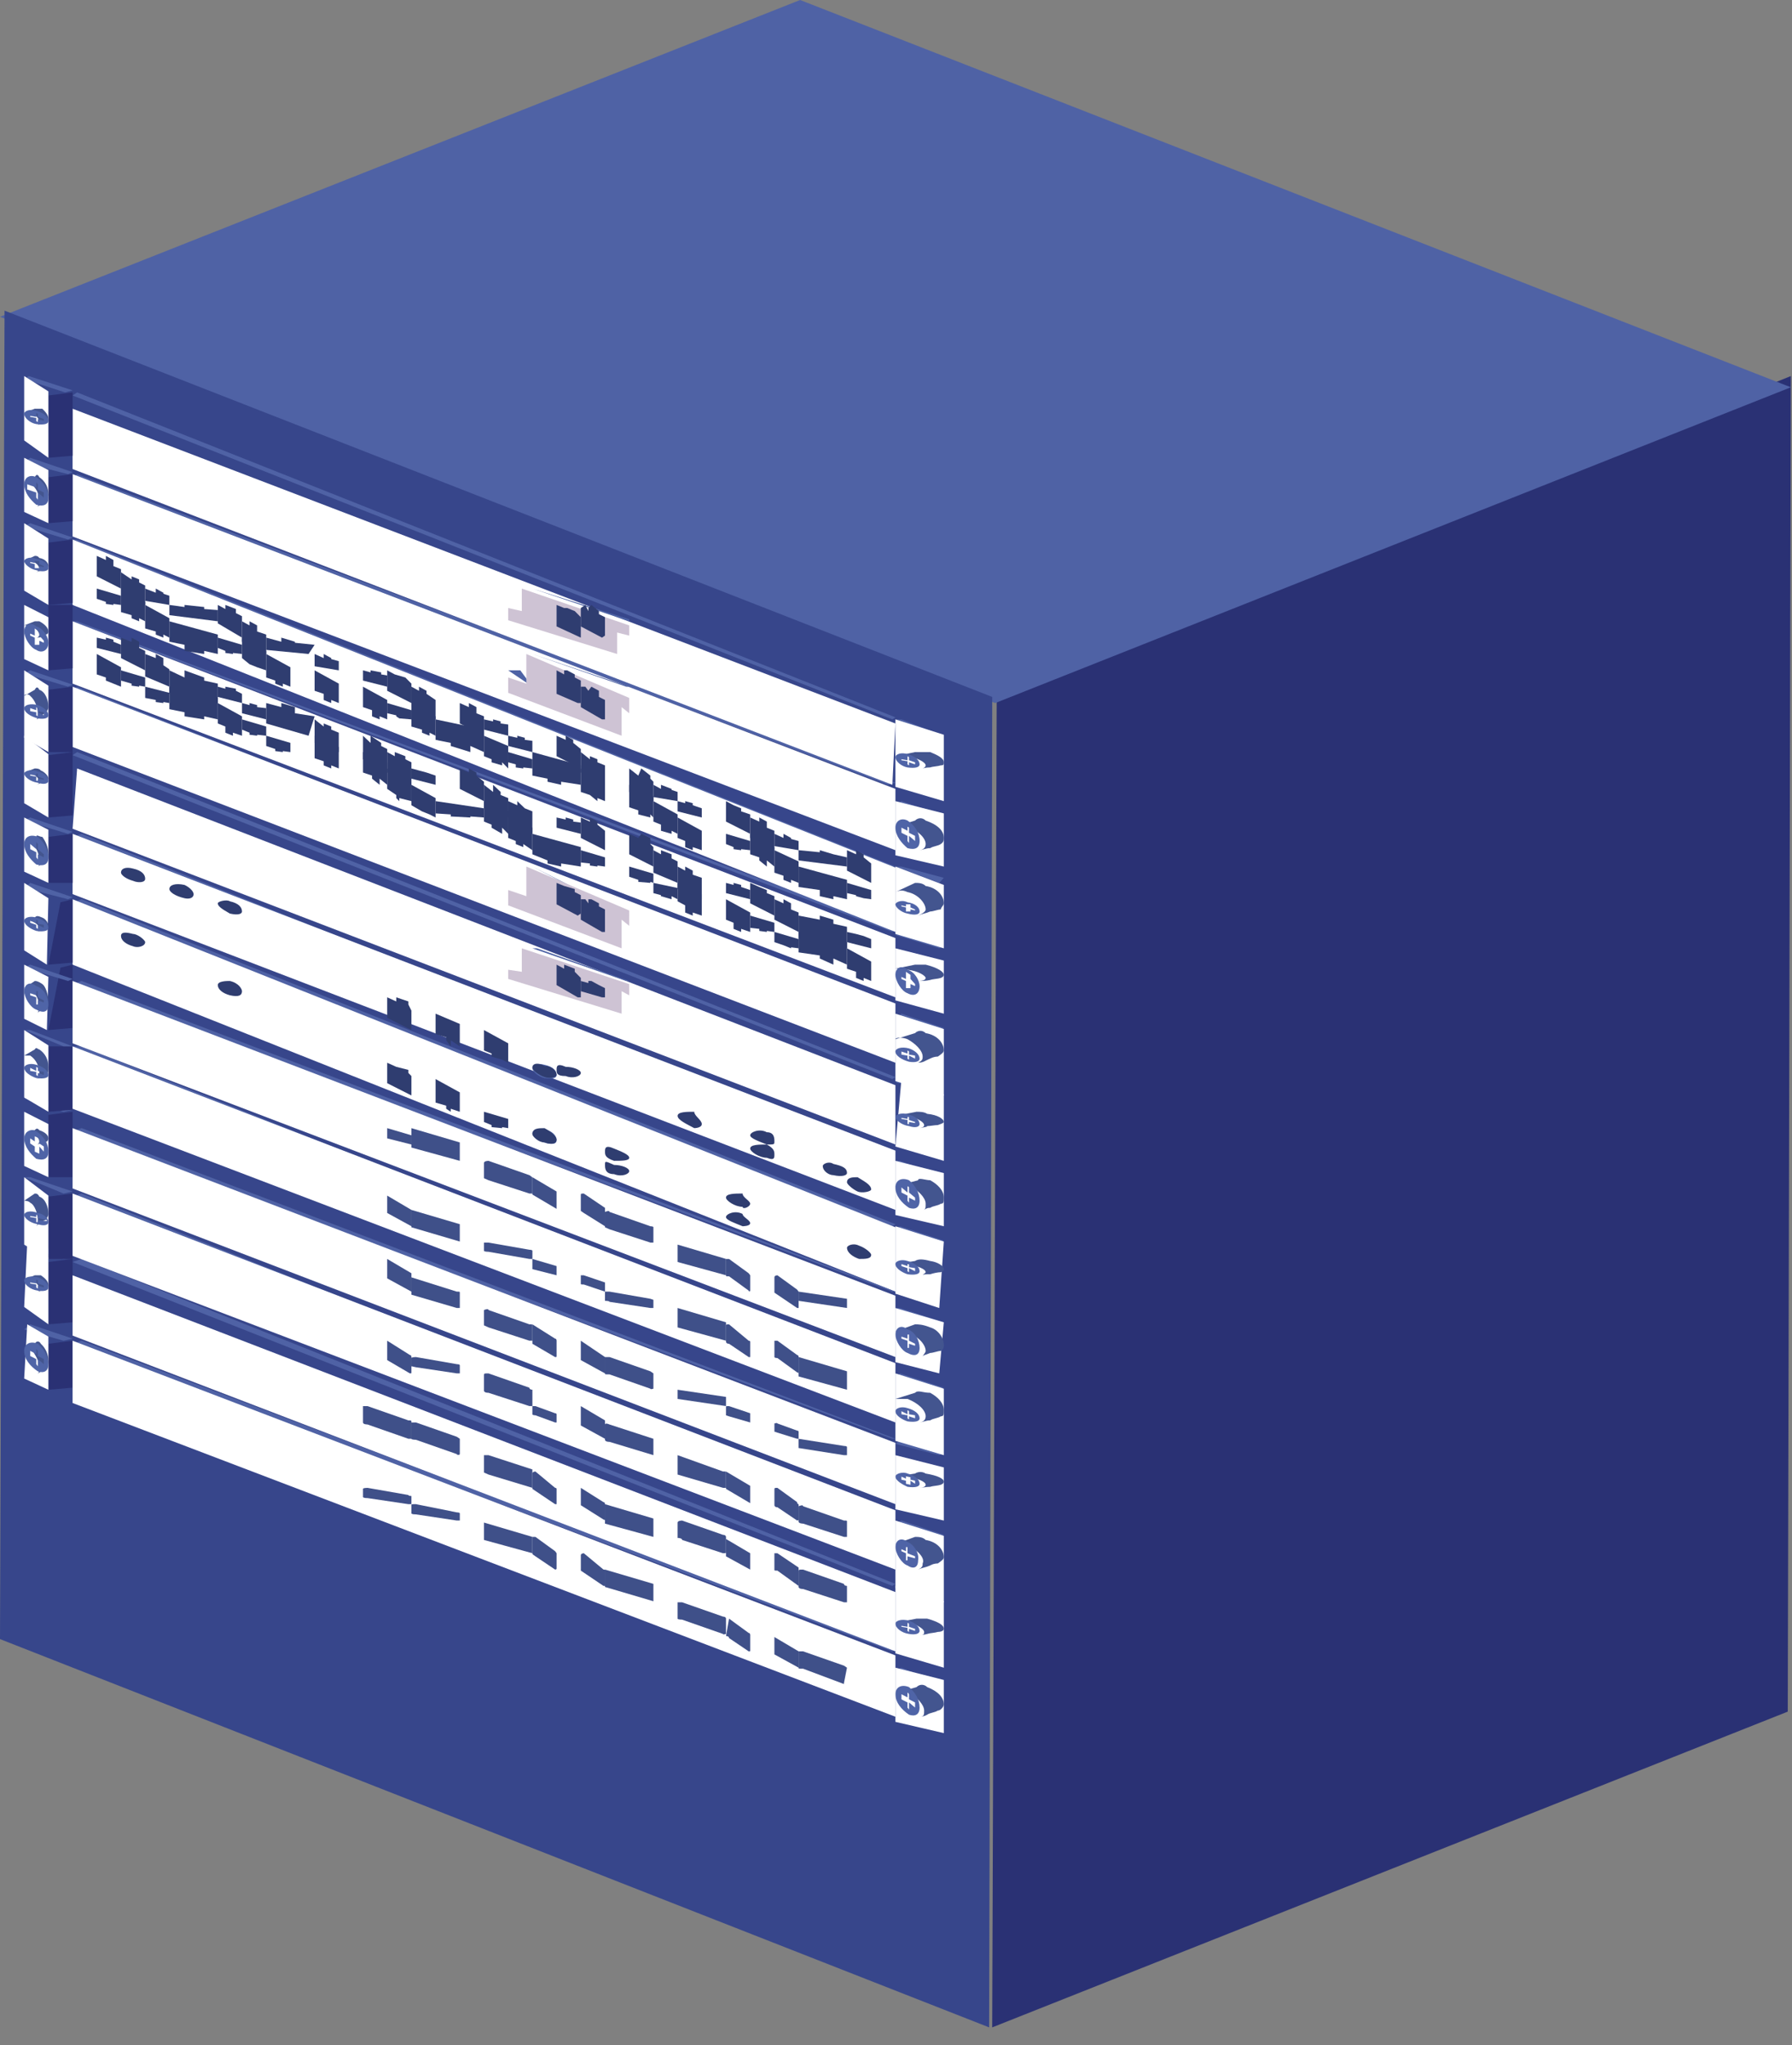 <?xml version="1.0" encoding="iso-8859-1"?>
<!DOCTYPE svg PUBLIC "-//W3C//DTD SVG 1.1//EN" "http://www.w3.org/Graphics/SVG/1.1/DTD/svg11.dtd">
<svg version="1.1" xmlns="http://www.w3.org/2000/svg" xmlns:xlink="http://www.w3.org/1999/xlink" width="71" height="81" viewBox="0 0 71 81">
<rect x="0" y="0" width="71" height="81" fill="#808080" stroke="none"/>
<g>
	<polygon style="fill-rule:evenodd;clip-rule:evenodd;fill:#2A3174;" points="39.491,27.441 70.954,14.895 70.832,67.793 
		39.312,80.299 39.491,27.441 39.491,27.441 39.491,27.441 	"/>
	<polygon style="fill-rule:evenodd;clip-rule:evenodd;fill:#4F62A5;" points="0,12.547 31.701,0 70.954,15.339 39.431,27.846 
		0,12.547 0,12.547 0,12.547 	"/>
	<polygon style="fill-rule:evenodd;clip-rule:evenodd;fill:#37468B;" points="39.312,27.603 39.19,80.299 0,64.92 0.18,12.304 
		39.312,27.603 39.312,27.603 39.312,27.603 	"/>
	<polygon style="fill-rule:evenodd;clip-rule:evenodd;fill:#4F62A5;" points="2.876,29.91 3.056,29.788 35.477,42.659 
		35.356,42.739 2.876,29.91 2.876,29.91 2.876,29.91 	"/>
	<polygon style="fill-rule:evenodd;clip-rule:evenodd;fill:#FFFFFF;" points="35.477,42.982 35.477,45.331 2.876,32.824 
		3.056,30.436 35.477,42.982 35.477,42.982 35.477,42.982 	"/>
	<polygon style="fill-rule:evenodd;clip-rule:evenodd;fill:#4E63A5;" points="21.093,37.56 21.273,37.56 24.929,38.854 
		24.81,38.854 21.093,37.56 21.093,37.56 21.093,37.56 	"/>
	<polygon style="fill-rule:evenodd;clip-rule:evenodd;fill:#CEC3D4;" points="24.929,38.976 24.929,39.421 24.629,39.259 
		24.629,40.149 20.135,38.773 20.135,38.409 20.674,38.49 20.674,37.56 24.929,38.976 24.929,38.976 24.929,38.976 	"/>
	<polygon style="fill-rule:evenodd;clip-rule:evenodd;fill:#2F3D70;" points="22.772,38.49 22.772,38.369 22.352,38.207 
		22.352,38.369 22.352,38.369 22.052,38.207 22.052,38.207 22.052,39.017 22.891,39.502 23.012,39.502 23.012,38.733 22.772,38.49 
		22.772,38.49 	"/>
	<polygon style="fill-rule:evenodd;clip-rule:evenodd;fill:#2F3D70;" points="23.73,39.017 23.73,39.017 23.431,38.854 
		23.311,38.854 23.311,38.936 23.012,38.854 23.012,38.854 23.012,39.259 23.851,39.502 23.97,39.502 23.97,39.138 23.73,39.017 
		23.73,39.017 	"/>
	<polygon style="fill-rule:evenodd;clip-rule:evenodd;fill:#4F62A5;" points="2.876,27.32 3.056,27.198 35.477,39.947 
		35.356,40.149 2.876,27.32 2.876,27.32 2.876,27.32 	"/>
	<polygon style="fill-rule:evenodd;clip-rule:evenodd;fill:#FFFFFF;" points="35.477,39.745 35.477,42.093 2.876,29.586 
		2.876,27.198 35.477,39.745 35.477,39.745 35.477,39.745 	"/>
	<polygon style="fill-rule:evenodd;clip-rule:evenodd;fill:#4E63A5;" points="21.093,34.322 21.093,34.322 24.929,36.265 
		24.81,36.265 21.093,34.322 21.093,34.322 21.093,34.322 	"/>
	<polygon style="fill-rule:evenodd;clip-rule:evenodd;fill:#CEC3D4;" points="24.929,36.062 24.929,36.669 24.629,36.426 
		24.629,37.56 20.135,35.859 20.135,35.252 20.854,35.495 20.854,34.322 24.929,36.062 24.929,36.062 24.929,36.062 	"/>
	<polygon style="fill-rule:evenodd;clip-rule:evenodd;fill:#2F3D70;" points="22.772,35.333 22.772,35.212 22.352,35.091 
		22.352,35.091 22.352,35.091 22.052,34.969 22.052,35.091 22.052,35.819 22.891,36.265 23.012,36.183 23.012,35.455 22.772,35.333 
		22.772,35.333 	"/>
	<polygon style="fill-rule:evenodd;clip-rule:evenodd;fill:#2F3D70;" points="23.73,35.9 23.73,35.778 23.431,35.617 23.311,35.617 
		23.311,35.778 23.191,35.617 23.012,35.617 23.012,36.426 23.851,36.912 23.97,36.912 23.97,36.021 23.73,35.9 23.73,35.9 	"/>
	<polygon style="fill-rule:evenodd;clip-rule:evenodd;fill:#4F62A5;" points="2.876,18.901 3.056,18.78 35.477,31.002 
		35.177,31.084 2.876,18.901 2.876,18.901 2.876,18.901 	"/>
	<polygon style="fill-rule:evenodd;clip-rule:evenodd;fill:#FFFFFF;" points="35.477,31.246 35.477,33.674 2.876,21.249 
		2.876,18.78 35.477,31.246 35.477,31.246 35.477,31.246 	"/>
	<polygon style="fill-rule:evenodd;clip-rule:evenodd;fill:#4E63A5;" points="20.135,26.551 20.615,26.551 21.093,27.198 
		21.093,27.198 20.135,26.551 20.135,26.551 20.135,26.551 	"/>
	<polygon style="fill-rule:evenodd;clip-rule:evenodd;fill:#4E63A5;" points="21.093,25.903 21.093,25.903 24.929,27.198 
		24.81,27.198 21.093,25.903 21.093,25.903 21.093,25.903 	"/>
	<polygon style="fill-rule:evenodd;clip-rule:evenodd;fill:#CEC3D4;" points="24.929,27.643 24.929,28.25 24.629,28.007 
		24.629,29.141 20.135,27.441 20.135,26.834 20.854,27.077 20.854,25.903 24.929,27.643 24.929,27.643 24.929,27.643 	"/>
	<polygon style="fill-rule:evenodd;clip-rule:evenodd;fill:#2F3D70;" points="22.772,26.834 22.772,26.712 22.472,26.551 
		22.352,26.551 22.352,26.712 22.052,26.551 22.052,26.551 22.052,27.481 22.891,27.846 23.012,27.846 23.012,26.956 22.772,26.834 
		22.772,26.834 	"/>
	<polygon style="fill-rule:evenodd;clip-rule:evenodd;fill:#2F3D70;" points="23.73,27.603 23.73,27.36 23.431,27.198 23.311,27.36 
		23.311,27.36 23.191,27.198 23.012,27.198 23.012,28.007 23.851,28.493 23.97,28.493 23.97,27.724 23.73,27.603 23.73,27.603 	"/>
	<polygon style="fill-rule:evenodd;clip-rule:evenodd;fill:#4F62A5;" points="2.876,15.664 3.056,15.542 35.477,28.412 
		35.356,28.493 2.876,15.664 2.876,15.664 2.876,15.664 	"/>
	<polygon style="fill-rule:evenodd;clip-rule:evenodd;fill:#FFFFFF;" points="35.477,28.655 35.356,31.084 2.876,18.577 
		2.876,16.189 35.477,28.655 35.477,28.655 35.477,28.655 	"/>
	<polygon style="fill-rule:evenodd;clip-rule:evenodd;fill:#4E63A5;" points="21.093,23.313 21.093,23.313 24.929,24.527 
		24.929,24.608 21.093,23.313 21.093,23.313 21.093,23.313 	"/>
	<polygon style="fill-rule:evenodd;clip-rule:evenodd;fill:#CEC3D4;" points="24.929,24.77 24.929,25.175 24.45,25.053 
		24.45,25.903 20.135,24.567 20.135,24.082 20.674,24.203 20.674,23.313 24.929,24.77 24.929,24.77 24.929,24.77 	"/>
	<polygon style="fill-rule:evenodd;clip-rule:evenodd;fill:#2F3D70;" points="22.772,24.203 22.772,24.203 22.472,24.082 
		22.352,24.082 22.352,24.082 22.052,23.96 22.052,24.082 22.052,24.811 23.012,25.255 23.012,25.175 23.012,24.446 22.772,24.203 
		22.772,24.203 	"/>
	<polygon style="fill-rule:evenodd;clip-rule:evenodd;fill:#2F3D70;" points="23.73,24.325 23.73,24.203 23.431,23.96 
		23.311,24.082 23.311,24.203 23.191,23.96 23.012,24.082 23.012,24.811 23.851,25.255 23.97,25.175 23.97,24.446 23.73,24.325 
		23.73,24.325 	"/>
	<polygon style="fill-rule:evenodd;clip-rule:evenodd;fill:#4F62A5;" points="2.876,24.608 3.056,24.608 35.477,36.831 
		35.356,36.912 2.876,24.608 2.876,24.608 2.876,24.608 	"/>
	<polygon style="fill-rule:evenodd;clip-rule:evenodd;fill:#FFFFFF;" points="35.477,37.155 35.477,39.502 2.876,27.077 
		2.876,24.608 35.477,37.155 35.477,37.155 35.477,37.155 	"/>
	<polygon style="fill-rule:evenodd;clip-rule:evenodd;fill:#2F3D70;" points="25.768,33.188 25.768,33.431 25.888,33.552 
		25.888,34.322 24.929,33.836 24.929,33.026 25.289,33.188 25.409,33.026 25.768,33.188 25.768,33.188 25.768,33.188 	"/>
	<polygon style="fill-rule:evenodd;clip-rule:evenodd;fill:#2F3D70;" points="26.847,35.171 26.847,35.617 26.608,35.495 
		26.608,35.617 26.188,35.495 26.188,35.455 25.888,35.374 25.888,34.969 26.847,35.171 26.847,35.171 26.847,35.171 	"/>
	<polygon style="fill-rule:evenodd;clip-rule:evenodd;fill:#2F3D70;" points="26.608,33.836 26.608,33.998 26.847,34.119 
		26.847,34.969 25.888,34.564 25.888,33.674 26.188,33.836 26.188,33.674 26.608,33.836 26.608,33.836 26.608,33.836 	"/>
	<polygon style="fill-rule:evenodd;clip-rule:evenodd;fill:#2F3D70;" points="27.805,35.414 27.805,36.265 27.447,36.143 
		27.447,36.265 27.147,36.143 27.147,35.859 26.847,35.698 26.847,34.969 27.805,35.414 27.805,35.414 27.805,35.414 	"/>
	<polygon style="fill-rule:evenodd;clip-rule:evenodd;fill:#2F3D70;" points="27.447,34.483 27.447,34.645 27.805,34.767 
		27.805,35.617 26.847,35.212 26.847,34.322 27.147,34.483 27.147,34.322 27.447,34.483 27.447,34.483 27.447,34.483 	"/>
	<polygon style="fill-rule:evenodd;clip-rule:evenodd;fill:#2F3D70;" points="29.364,35.05 29.364,35.131 29.723,35.252 
		29.723,35.617 28.764,35.374 28.764,34.969 29.064,35.05 29.064,34.969 29.364,35.05 29.364,35.05 29.364,35.05 	"/>
	<polygon style="fill-rule:evenodd;clip-rule:evenodd;fill:#2F3D70;" points="30.382,35.252 30.382,35.374 30.682,35.495 
		30.682,36.265 29.723,35.778 29.723,34.969 30.083,35.131 30.083,35.131 30.382,35.252 30.382,35.252 30.382,35.252 	"/>
	<polygon style="fill-rule:evenodd;clip-rule:evenodd;fill:#2F3D70;" points="31.341,35.778 31.341,36.021 31.641,36.143 
		31.641,36.912 30.682,36.426 30.682,35.617 31.042,35.778 31.042,35.617 31.341,35.778 31.341,35.778 31.341,35.778 	"/>
	<polygon style="fill-rule:evenodd;clip-rule:evenodd;fill:#2F3D70;" points="33.019,36.426 33.019,36.588 33.558,36.709 
		33.558,37.56 31.641,37.155 31.641,36.265 32.48,36.426 32.48,36.265 33.019,36.426 33.019,36.426 33.019,36.426 	"/>
	<polygon style="fill-rule:evenodd;clip-rule:evenodd;fill:#2F3D70;" points="34.218,37.073 34.218,37.073 34.517,37.195 
		34.517,37.56 33.558,37.316 33.558,36.912 33.918,36.992 33.918,36.992 34.218,37.073 34.218,37.073 34.218,37.073 	"/>
	<polygon style="fill-rule:evenodd;clip-rule:evenodd;fill:#2F3D70;" points="34.517,38.086 34.517,38.854 34.218,38.733 
		34.218,38.854 33.918,38.733 33.918,38.49 33.558,38.369 33.558,37.56 34.517,38.086 34.517,38.086 34.517,38.086 	"/>
	<polygon style="fill-rule:evenodd;clip-rule:evenodd;fill:#2F3D70;" points="33.558,37.316 33.558,38.207 33.019,37.964 
		33.019,38.207 32.48,37.964 32.48,37.843 31.641,37.721 31.641,36.912 33.558,37.316 33.558,37.316 33.558,37.316 	"/>
	<polygon style="fill-rule:evenodd;clip-rule:evenodd;fill:#2F3D70;" points="31.641,37.195 31.641,37.56 31.341,37.52 
		31.341,37.56 31.042,37.438 31.042,37.438 30.682,37.316 30.682,36.912 31.641,37.195 31.641,37.195 31.641,37.195 	"/>
	<polygon style="fill-rule:evenodd;clip-rule:evenodd;fill:#2F3D70;" points="30.682,36.548 30.682,36.912 30.382,36.871 
		30.382,36.912 30.083,36.871 30.083,36.79 29.723,36.75 29.723,36.265 30.682,36.548 30.682,36.548 30.682,36.548 	"/>
	<polygon style="fill-rule:evenodd;clip-rule:evenodd;fill:#2F3D70;" points="29.723,36.143 29.723,36.912 29.364,36.79 
		29.364,36.912 29.064,36.79 29.064,36.548 28.764,36.426 28.764,35.617 29.723,36.143 29.723,36.143 29.723,36.143 	"/>
	<polygon style="fill-rule:evenodd;clip-rule:evenodd;fill:#2F3D70;" points="25.888,34.605 25.888,34.969 25.768,34.928 
		25.768,34.969 25.289,34.928 25.289,34.848 24.929,34.726 24.929,34.322 25.888,34.605 25.888,34.605 25.888,34.605 	"/>
	<polygon style="fill-rule:evenodd;clip-rule:evenodd;fill:#2F3D70;" points="15.102,29.424 15.102,29.546 15.341,29.667 
		15.341,30.436 14.382,30.072 14.382,29.141 14.682,29.424 14.682,29.141 15.102,29.424 15.102,29.424 15.102,29.424 	"/>
	<polygon style="fill-rule:evenodd;clip-rule:evenodd;fill:#2F3D70;" points="16.06,29.951 16.06,30.072 16.3,30.193 16.3,31.084 
		15.341,30.598 15.341,29.788 15.641,29.951 15.641,29.788 16.06,29.951 16.06,29.951 16.06,29.951 	"/>
	<polygon style="fill-rule:evenodd;clip-rule:evenodd;fill:#2F3D70;" points="16.899,30.598 16.899,30.598 17.258,30.719 
		17.258,31.084 16.3,30.841 16.3,30.436 16.6,30.517 16.6,30.517 16.899,30.598 16.899,30.598 16.899,30.598 	"/>
	<polygon style="fill-rule:evenodd;clip-rule:evenodd;fill:#2F3D70;" points="19.176,32.015 19.176,32.379 18.637,32.338 
		18.637,32.379 17.858,32.338 17.858,32.257 17.258,32.217 17.258,31.731 19.176,32.015 19.176,32.015 19.176,32.015 	"/>
	<polygon style="fill-rule:evenodd;clip-rule:evenodd;fill:#2F3D70;" points="18.876,30.598 18.876,30.719 19.176,30.962 
		19.176,31.731 18.217,31.246 18.217,30.436 18.577,30.598 18.577,30.436 18.876,30.598 18.876,30.598 18.876,30.598 	"/>
	<polygon style="fill-rule:evenodd;clip-rule:evenodd;fill:#2F3D70;" points="20.135,32.136 20.135,33.026 19.895,32.783 
		19.895,33.026 19.476,32.783 19.476,32.662 19.176,32.541 19.176,31.731 20.135,32.136 20.135,32.136 20.135,32.136 	"/>
	<polygon style="fill-rule:evenodd;clip-rule:evenodd;fill:#2F3D70;" points="19.836,31.367 19.836,31.488 20.135,31.61 
		20.135,32.379 19.176,32.015 19.176,31.084 19.536,31.367 19.536,31.084 19.836,31.367 19.836,31.367 19.836,31.367 	"/>
	<polygon style="fill-rule:evenodd;clip-rule:evenodd;fill:#2F3D70;" points="21.093,32.783 21.093,33.674 20.734,33.431 
		20.734,33.552 20.435,33.431 20.435,33.31 20.135,33.188 20.135,32.379 21.093,32.783 21.093,32.783 21.093,32.783 	"/>
	<polygon style="fill-rule:evenodd;clip-rule:evenodd;fill:#2F3D70;" points="20.794,32.015 20.794,32.015 21.093,32.136 
		21.093,33.026 20.135,32.541 20.135,31.731 20.495,31.893 20.495,31.731 20.794,32.015 20.794,32.015 20.794,32.015 	"/>
	<polygon style="fill-rule:evenodd;clip-rule:evenodd;fill:#2F3D70;" points="23.012,33.552 23.012,34.322 22.232,34.2 
		22.232,34.322 21.693,34.2 21.693,34.079 21.093,33.836 21.093,33.026 23.012,33.552 23.012,33.552 23.012,33.552 	"/>
	<polygon style="fill-rule:evenodd;clip-rule:evenodd;fill:#2F3D70;" points="22.712,32.46 22.712,32.541 23.012,32.581 
		23.012,33.026 22.052,32.783 22.052,32.379 22.413,32.46 22.413,32.379 22.712,32.46 22.712,32.46 22.712,32.46 	"/>
	<polygon style="fill-rule:evenodd;clip-rule:evenodd;fill:#2F3D70;" points="23.67,32.541 23.67,32.662 23.97,32.905 23.97,33.674 
		23.012,33.188 23.012,32.379 23.372,32.541 23.372,32.379 23.67,32.541 23.67,32.541 23.67,32.541 	"/>
	<polygon style="fill-rule:evenodd;clip-rule:evenodd;fill:#2F3D70;" points="23.97,33.958 23.97,34.322 23.67,34.281 23.67,34.322 
		23.372,34.281 23.372,34.2 23.012,34.16 23.012,33.674 23.97,33.958 23.97,33.958 23.97,33.958 	"/>
	<polygon style="fill-rule:evenodd;clip-rule:evenodd;fill:#2F3D70;" points="17.258,31.61 17.258,32.379 17.019,32.257 
		17.019,32.257 16.719,32.136 16.719,32.136 16.3,31.893 16.3,31.084 17.258,31.61 17.258,31.61 17.258,31.61 	"/>
	<polygon style="fill-rule:evenodd;clip-rule:evenodd;fill:#2F3D70;" points="16.3,30.962 16.3,31.731 15.821,31.61 15.821,31.731 
		15.7,31.61 15.7,31.488 15.341,31.246 15.341,30.436 16.3,30.962 16.3,30.962 16.3,30.962 	"/>
	<polygon style="fill-rule:evenodd;clip-rule:evenodd;fill:#2F3D70;" points="15.341,30.193 15.341,31.084 15.041,30.841 
		15.041,31.084 14.741,30.841 14.741,30.719 14.382,30.598 14.382,29.788 15.341,30.193 15.341,30.193 15.341,30.193 	"/>
	<polygon style="fill-rule:evenodd;clip-rule:evenodd;fill:#2F3D70;" points="4.794,26.429 4.794,27.198 4.494,27.077 4.494,27.077 
		4.195,26.956 4.195,26.834 3.835,26.712 3.835,25.903 4.794,26.429 4.794,26.429 4.794,26.429 	"/>
	<polygon style="fill-rule:evenodd;clip-rule:evenodd;fill:#2F3D70;" points="4.494,25.336 4.494,25.417 4.794,25.539 4.794,25.903 
		3.835,25.661 3.835,25.255 4.195,25.336 4.195,25.255 4.494,25.336 4.494,25.336 4.494,25.336 	"/>
	<polygon style="fill-rule:evenodd;clip-rule:evenodd;fill:#2F3D70;" points="5.752,26.834 5.752,27.198 5.513,27.157 5.513,27.198 
		5.213,27.157 5.213,27.077 4.794,26.956 4.794,26.551 5.752,26.834 5.752,26.834 5.752,26.834 	"/>
	<polygon style="fill-rule:evenodd;clip-rule:evenodd;fill:#2F3D70;" points="5.513,25.417 5.513,25.661 5.752,25.781 5.752,26.551 
		4.794,26.065 4.794,25.255 5.213,25.417 5.213,25.255 5.513,25.417 5.513,25.417 5.513,25.417 	"/>
	<polygon style="fill-rule:evenodd;clip-rule:evenodd;fill:#2F3D70;" points="6.711,27.441 6.711,27.846 6.472,27.806 6.472,27.846 
		6.172,27.806 6.172,27.724 5.752,27.643 5.752,27.198 6.711,27.441 6.711,27.441 6.711,27.441 	"/>
	<polygon style="fill-rule:evenodd;clip-rule:evenodd;fill:#2F3D70;" points="6.472,26.065 6.472,26.348 6.711,26.51 6.711,27.198 
		5.752,26.793 5.752,25.903 6.172,26.065 6.172,25.903 6.472,26.065 6.472,26.065 6.472,26.065 	"/>
	<polygon style="fill-rule:evenodd;clip-rule:evenodd;fill:#2F3D70;" points="8.089,26.834 8.089,26.956 8.629,27.077 8.629,27.846 
		6.711,27.481 6.711,26.551 7.311,26.834 7.311,26.551 8.089,26.834 8.089,26.834 8.089,26.834 	"/>
	<polygon style="fill-rule:evenodd;clip-rule:evenodd;fill:#2F3D70;" points="9.588,28.372 9.588,29.141 9.229,29.02 9.229,29.141 
		8.929,29.02 8.929,28.776 8.629,28.655 8.629,27.846 9.588,28.372 9.588,28.372 9.588,28.372 	"/>
	<polygon style="fill-rule:evenodd;clip-rule:evenodd;fill:#2F3D70;" points="9.348,27.279 9.348,27.36 9.588,27.481 9.588,27.846 
		8.629,27.603 8.629,27.198 8.929,27.279 8.929,27.198 9.348,27.279 9.348,27.279 9.348,27.279 	"/>
	<polygon style="fill-rule:evenodd;clip-rule:evenodd;fill:#2F3D70;" points="10.547,28.776 10.547,29.141 10.187,29.101 
		10.187,29.141 9.887,29.101 9.887,29.02 9.588,28.898 9.588,28.493 10.547,28.776 10.547,28.776 10.547,28.776 	"/>
	<polygon style="fill-rule:evenodd;clip-rule:evenodd;fill:#2F3D70;" points="10.187,27.927 10.187,28.007 10.547,28.048 
		10.547,28.493 9.588,28.25 9.588,27.846 9.887,27.927 9.887,27.846 10.187,27.927 10.187,27.927 10.187,27.927 	"/>
	<polygon style="fill-rule:evenodd;clip-rule:evenodd;fill:#2F3D70;" points="11.506,29.424 11.506,29.788 11.206,29.748 
		11.206,29.788 10.906,29.748 10.906,29.667 10.547,29.546 10.547,29.141 11.506,29.424 11.506,29.424 11.506,29.424 	"/>
	<polygon style="fill-rule:evenodd;clip-rule:evenodd;fill:#2F3D70;" points="11.685,28.007 11.685,28.25 12.465,28.372 
		12.225,29.141 10.547,28.655 10.547,27.846 11.146,28.007 11.146,27.846 11.685,28.007 11.685,28.007 11.685,28.007 	"/>
	<polygon style="fill-rule:evenodd;clip-rule:evenodd;fill:#2F3D70;" points="13.423,29.586 13.423,30.436 13.124,30.315 
		13.124,30.436 12.824,30.315 12.824,30.152 12.465,30.031 12.465,29.141 13.423,29.586 13.423,29.586 13.423,29.586 	"/>
	<polygon style="fill-rule:evenodd;clip-rule:evenodd;fill:#2F3D70;" points="13.124,28.776 13.124,28.898 13.423,29.02 
		13.423,29.788 12.465,29.424 12.465,28.493 12.824,28.776 12.824,28.655 13.124,28.776 13.124,28.776 13.124,28.776 	"/>
	<polygon style="fill-rule:evenodd;clip-rule:evenodd;fill:#2F3D70;" points="8.629,27.643 8.629,28.493 8.089,28.372 8.089,28.493 
		7.311,28.372 7.311,28.21 6.711,28.089 6.711,27.198 8.629,27.643 8.629,27.643 8.629,27.643 	"/>
	<polygon style="fill-rule:evenodd;clip-rule:evenodd;fill:#4F62A5;" points="2.876,21.37 3.056,21.37 35.477,34.322 35.356,34.322 
		2.876,21.37 2.876,21.37 2.876,21.37 	"/>
	<polygon style="fill-rule:evenodd;clip-rule:evenodd;fill:#FFFFFF;" points="35.477,34.362 35.477,36.912 2.876,23.96 2.876,21.37 
		35.477,34.362 35.477,34.362 35.477,34.362 	"/>
	<polygon style="fill-rule:evenodd;clip-rule:evenodd;fill:#2F3D70;" points="25.768,30.719 25.768,30.841 25.888,30.962 
		25.888,31.731 24.929,31.367 24.929,30.436 25.289,30.719 25.409,30.436 25.768,30.719 25.768,30.719 25.768,30.719 	"/>
	<polygon style="fill-rule:evenodd;clip-rule:evenodd;fill:#2F3D70;" points="26.847,32.257 26.847,33.026 26.608,32.905 
		26.608,33.026 26.188,32.905 26.188,32.662 25.888,32.541 25.888,31.731 26.847,32.257 26.847,32.257 26.847,32.257 	"/>
	<polygon style="fill-rule:evenodd;clip-rule:evenodd;fill:#2F3D70;" points="26.608,31.246 26.608,31.286 26.847,31.367 
		26.847,31.731 25.888,31.569 25.888,31.084 26.188,31.246 26.188,31.084 26.608,31.246 26.608,31.246 26.608,31.246 	"/>
	<polygon style="fill-rule:evenodd;clip-rule:evenodd;fill:#2F3D70;" points="27.805,32.905 27.805,33.674 27.447,33.552 
		27.447,33.674 27.147,33.552 27.147,33.31 26.847,33.188 26.847,32.379 27.805,32.905 27.805,32.905 27.805,32.905 	"/>
	<polygon style="fill-rule:evenodd;clip-rule:evenodd;fill:#2F3D70;" points="27.447,31.813 27.447,31.893 27.805,32.015 
		27.805,32.379 26.847,32.136 26.847,31.731 27.147,31.813 27.147,31.731 27.447,31.813 27.447,31.813 27.447,31.813 	"/>
	<polygon style="fill-rule:evenodd;clip-rule:evenodd;fill:#2F3D70;" points="29.364,32.015 29.364,32.136 29.723,32.257 
		29.723,33.026 28.764,32.541 28.764,31.731 29.064,31.893 29.064,31.893 29.364,32.015 29.364,32.015 29.364,32.015 	"/>
	<polygon style="fill-rule:evenodd;clip-rule:evenodd;fill:#2F3D70;" points="30.382,32.541 30.382,32.783 30.682,32.905 
		30.682,33.674 29.723,33.188 29.723,32.379 30.083,32.541 30.083,32.379 30.382,32.541 30.382,32.541 30.382,32.541 	"/>
	<polygon style="fill-rule:evenodd;clip-rule:evenodd;fill:#2F3D70;" points="31.341,33.188 31.341,33.229 31.641,33.31 
		31.641,33.674 30.682,33.512 30.682,33.026 31.042,33.188 31.042,33.026 31.341,33.188 31.341,33.188 31.341,33.188 	"/>
	<polygon style="fill-rule:evenodd;clip-rule:evenodd;fill:#2F3D70;" points="33.019,33.836 33.019,33.836 33.558,33.958 
		33.558,34.322 31.641,34.079 31.641,33.674 32.48,33.755 32.48,33.674 33.019,33.836 33.019,33.836 33.019,33.836 	"/>
	<polygon style="fill-rule:evenodd;clip-rule:evenodd;fill:#2F3D70;" points="34.218,33.836 34.218,33.958 34.517,34.2 
		34.517,34.969 33.558,34.483 33.558,33.674 33.918,33.836 33.918,33.674 34.218,33.836 34.218,33.836 34.218,33.836 	"/>
	<polygon style="fill-rule:evenodd;clip-rule:evenodd;fill:#2F3D70;" points="34.517,35.252 34.517,35.617 34.218,35.576 
		34.218,35.576 33.918,35.495 33.918,35.455 33.558,35.374 33.558,34.969 34.517,35.252 34.517,35.252 34.517,35.252 	"/>
	<polygon style="fill-rule:evenodd;clip-rule:evenodd;fill:#2F3D70;" points="33.558,34.848 33.558,35.617 33.019,35.495 
		33.019,35.617 32.48,35.495 32.48,35.252 31.641,35.131 31.641,34.322 33.558,34.848 33.558,34.848 33.558,34.848 	"/>
	<polygon style="fill-rule:evenodd;clip-rule:evenodd;fill:#2F3D70;" points="31.641,34.119 31.641,34.969 31.341,34.848 
		31.341,34.969 31.042,34.848 31.042,34.686 30.682,34.564 30.682,33.674 31.641,34.119 31.641,34.119 31.641,34.119 	"/>
	<polygon style="fill-rule:evenodd;clip-rule:evenodd;fill:#2F3D70;" points="30.682,33.552 30.682,34.322 30.382,34.079 
		30.382,34.322 30.083,34.079 30.083,33.958 29.723,33.836 29.723,33.026 30.682,33.552 30.682,33.552 30.682,33.552 	"/>
	<polygon style="fill-rule:evenodd;clip-rule:evenodd;fill:#2F3D70;" points="29.723,33.31 29.723,33.674 29.364,33.633 
		29.364,33.674 29.064,33.633 29.064,33.552 28.764,33.431 28.764,33.026 29.723,33.31 29.723,33.31 29.723,33.31 	"/>
	<polygon style="fill-rule:evenodd;clip-rule:evenodd;fill:#2F3D70;" points="25.888,31.529 25.888,32.379 25.768,32.257 
		25.768,32.379 25.289,32.257 25.289,32.096 24.929,31.974 24.929,31.084 25.888,31.529 25.888,31.529 25.888,31.529 	"/>
	<polygon style="fill-rule:evenodd;clip-rule:evenodd;fill:#2F3D70;" points="15.102,26.631 15.102,26.712 15.341,26.753 
		15.341,27.198 14.382,26.956 14.382,26.551 14.682,26.631 14.682,26.551 15.102,26.631 15.102,26.631 15.102,26.631 	"/>
	<polygon style="fill-rule:evenodd;clip-rule:evenodd;fill:#2F3D70;" points="16.06,26.834 16.06,26.834 16.3,27.077 16.3,27.846 
		15.341,27.36 15.341,26.551 15.641,26.712 15.641,26.712 16.06,26.834 16.06,26.834 16.06,26.834 	"/>
	<polygon style="fill-rule:evenodd;clip-rule:evenodd;fill:#2F3D70;" points="16.899,27.36 16.899,27.481 17.258,27.724 
		17.258,28.493 16.3,28.007 16.3,27.198 16.6,27.36 16.6,27.198 16.899,27.36 16.899,27.36 16.899,27.36 	"/>
	<polygon style="fill-rule:evenodd;clip-rule:evenodd;fill:#2F3D70;" points="19.176,28.898 19.176,29.788 18.637,29.546 
		18.637,29.788 17.858,29.546 17.858,29.424 17.258,29.303 17.258,28.493 19.176,28.898 19.176,28.898 19.176,28.898 	"/>
	<polygon style="fill-rule:evenodd;clip-rule:evenodd;fill:#2F3D70;" points="18.876,28.007 18.876,28.25 19.176,28.372 
		19.176,29.141 18.217,28.655 18.217,27.846 18.577,28.007 18.577,27.846 18.876,28.007 18.876,28.007 18.876,28.007 	"/>
	<polygon style="fill-rule:evenodd;clip-rule:evenodd;fill:#2F3D70;" points="20.135,29.546 20.135,30.436 19.895,30.193 
		19.895,30.315 19.476,30.193 19.476,30.072 19.176,29.951 19.176,29.141 20.135,29.546 20.135,29.546 20.135,29.546 	"/>
	<polygon style="fill-rule:evenodd;clip-rule:evenodd;fill:#2F3D70;" points="19.836,28.574 19.836,28.655 20.135,28.696 
		20.135,29.141 19.176,28.898 19.176,28.493 19.536,28.574 19.536,28.493 19.836,28.574 19.836,28.574 19.836,28.574 	"/>
	<polygon style="fill-rule:evenodd;clip-rule:evenodd;fill:#2F3D70;" points="21.093,30.072 21.093,30.436 20.734,30.396 
		20.734,30.436 20.435,30.396 20.435,30.274 20.135,30.193 20.135,29.788 21.093,30.072 21.093,30.072 21.093,30.072 	"/>
	<polygon style="fill-rule:evenodd;clip-rule:evenodd;fill:#2F3D70;" points="20.794,29.222 20.794,29.303 21.093,29.343 
		21.093,29.788 20.135,29.546 20.135,29.141 20.495,29.222 20.495,29.141 20.794,29.222 20.794,29.222 20.794,29.222 	"/>
	<polygon style="fill-rule:evenodd;clip-rule:evenodd;fill:#2F3D70;" points="23.012,30.315 23.012,31.084 22.232,30.962 
		22.232,31.084 21.693,30.962 21.693,30.841 21.093,30.719 21.093,29.788 23.012,30.315 23.012,30.315 23.012,30.315 	"/>
	<polygon style="fill-rule:evenodd;clip-rule:evenodd;fill:#2F3D70;" points="22.712,29.303 22.712,29.424 23.012,29.667 
		23.012,30.436 22.052,29.951 22.052,29.141 22.413,29.303 22.413,29.141 22.712,29.303 22.712,29.303 22.712,29.303 	"/>
	<polygon style="fill-rule:evenodd;clip-rule:evenodd;fill:#2F3D70;" points="23.67,30.072 23.67,30.193 23.97,30.315 23.97,31.084 
		23.012,30.598 23.012,29.788 23.372,30.072 23.372,29.951 23.67,30.072 23.67,30.072 23.67,30.072 	"/>
	<polygon style="fill-rule:evenodd;clip-rule:evenodd;fill:#2F3D70;" points="23.97,30.962 23.97,31.731 23.67,31.61 23.67,31.731 
		23.372,31.488 23.372,31.488 23.012,31.367 23.012,30.436 23.97,30.962 23.97,30.962 23.97,30.962 	"/>
	<polygon style="fill-rule:evenodd;clip-rule:evenodd;fill:#2F3D70;" points="17.258,28.372 17.258,29.141 17.019,29.02 
		17.019,29.141 16.719,29.02 16.719,28.898 16.3,28.776 16.3,27.846 17.258,28.372 17.258,28.372 17.258,28.372 	"/>
	<polygon style="fill-rule:evenodd;clip-rule:evenodd;fill:#2F3D70;" points="16.3,28.129 16.3,28.493 15.821,28.453 15.821,28.453 
		15.7,28.372 15.7,28.332 15.341,28.25 15.341,27.846 16.3,28.129 16.3,28.129 16.3,28.129 	"/>
	<polygon style="fill-rule:evenodd;clip-rule:evenodd;fill:#2F3D70;" points="15.341,27.724 15.341,28.493 15.041,28.372 
		15.041,28.493 14.741,28.372 14.741,28.129 14.382,28.007 14.382,27.198 15.341,27.724 15.341,27.724 15.341,27.724 	"/>
	<polygon style="fill-rule:evenodd;clip-rule:evenodd;fill:#2F3D70;" points="4.794,23.596 4.794,23.96 4.494,23.92 4.494,23.96 
		4.195,23.92 4.195,23.839 3.835,23.717 3.835,23.313 4.794,23.596 4.794,23.596 4.794,23.596 	"/>
	<polygon style="fill-rule:evenodd;clip-rule:evenodd;fill:#2F3D70;" points="4.494,22.18 4.494,22.422 4.794,22.544 4.794,23.313 
		3.835,22.827 3.835,22.017 4.195,22.18 4.195,22.017 4.494,22.18 4.494,22.18 4.494,22.18 	"/>
	<polygon style="fill-rule:evenodd;clip-rule:evenodd;fill:#2F3D70;" points="5.752,23.839 5.752,24.608 5.513,24.486 5.513,24.608 
		5.213,24.486 5.213,24.365 4.794,24.244 4.794,23.313 5.752,23.839 5.752,23.839 5.752,23.839 	"/>
	<polygon style="fill-rule:evenodd;clip-rule:evenodd;fill:#2F3D70;" points="5.513,22.949 5.513,23.07 5.752,23.191 5.752,23.96 
		4.794,23.596 4.794,22.666 5.213,22.949 5.213,22.827 5.513,22.949 5.513,22.949 5.513,22.949 	"/>
	<polygon style="fill-rule:evenodd;clip-rule:evenodd;fill:#2F3D70;" points="6.711,24.486 6.711,25.255 6.472,25.134 6.472,25.255 
		6.172,25.134 6.172,25.012 5.752,24.891 5.752,23.96 6.711,24.486 6.711,24.486 6.711,24.486 	"/>
	<polygon style="fill-rule:evenodd;clip-rule:evenodd;fill:#2F3D70;" points="6.472,23.475 6.472,23.516 6.711,23.596 6.711,23.96 
		5.752,23.798 5.752,23.313 6.172,23.475 6.172,23.313 6.472,23.475 6.472,23.475 6.472,23.475 	"/>
	<polygon style="fill-rule:evenodd;clip-rule:evenodd;fill:#2F3D70;" points="8.089,24.042 8.089,24.122 8.629,24.163 8.629,24.608 
		6.711,24.365 6.711,23.96 7.311,24.042 7.311,23.96 8.089,24.042 8.089,24.042 8.089,24.042 	"/>
	<polygon style="fill-rule:evenodd;clip-rule:evenodd;fill:#2F3D70;" points="9.588,25.539 9.588,25.903 9.229,25.862 9.229,25.903 
		8.929,25.862 8.929,25.781 8.629,25.661 8.629,25.255 9.588,25.539 9.588,25.539 9.588,25.539 	"/>
	<polygon style="fill-rule:evenodd;clip-rule:evenodd;fill:#2F3D70;" points="9.348,24.122 9.348,24.284 9.588,24.406 9.588,25.255 
		8.629,24.689 8.629,23.96 8.929,24.122 8.929,23.96 9.348,24.122 9.348,24.122 9.348,24.122 	"/>
	<polygon style="fill-rule:evenodd;clip-rule:evenodd;fill:#2F3D70;" points="10.547,25.781 10.547,26.551 10.187,26.429 
		10.187,26.429 9.887,26.308 9.887,26.308 9.588,26.065 9.588,25.255 10.547,25.781 10.547,25.781 10.547,25.781 	"/>
	<polygon style="fill-rule:evenodd;clip-rule:evenodd;fill:#2F3D70;" points="10.187,24.77 10.187,25.012 10.547,25.134 
		10.547,25.903 9.588,25.417 9.588,24.608 9.887,24.77 9.887,24.608 10.187,24.77 10.187,24.77 10.187,24.77 	"/>
	<polygon style="fill-rule:evenodd;clip-rule:evenodd;fill:#2F3D70;" points="11.506,26.429 11.506,27.198 11.206,27.077 
		11.206,27.198 10.906,27.077 10.906,26.956 10.547,26.834 10.547,25.903 11.506,26.429 11.506,26.429 11.506,26.429 	"/>
	<polygon style="fill-rule:evenodd;clip-rule:evenodd;fill:#2F3D70;" points="11.685,25.417 11.685,25.458 12.465,25.539 
		12.225,25.903 10.547,25.741 10.547,25.255 11.146,25.417 11.146,25.255 11.685,25.417 11.685,25.417 11.685,25.417 	"/>
	<polygon style="fill-rule:evenodd;clip-rule:evenodd;fill:#2F3D70;" points="13.423,27.077 13.423,27.846 13.124,27.724 
		13.124,27.846 12.824,27.724 12.824,27.481 12.465,27.36 12.465,26.551 13.423,27.077 13.423,27.077 13.423,27.077 	"/>
	<polygon style="fill-rule:evenodd;clip-rule:evenodd;fill:#2F3D70;" points="13.124,26.065 13.124,26.105 13.423,26.187 
		13.423,26.551 12.465,26.389 12.465,25.903 12.824,26.065 12.824,25.903 13.124,26.065 13.124,26.065 13.124,26.065 	"/>
	<polygon style="fill-rule:evenodd;clip-rule:evenodd;fill:#2F3D70;" points="8.629,25.134 8.629,25.903 8.089,25.781 8.089,25.903 
		7.311,25.781 7.311,25.539 6.711,25.417 6.711,24.608 8.629,25.134 8.629,25.134 8.629,25.134 	"/>
	<polygon style="fill-rule:evenodd;clip-rule:evenodd;fill:#4F62A5;" points="2.876,35.738 3.235,35.617 35.477,48.487 
		35.356,48.568 2.876,35.738 2.876,35.738 2.876,35.738 	"/>
	<polygon style="fill-rule:evenodd;clip-rule:evenodd;fill:#FFFFFF;" points="35.477,48.609 35.477,51.158 2.876,38.207 
		2.876,35.617 35.477,48.609 35.477,48.609 35.477,48.609 	"/>
	<polygon style="fill-rule:evenodd;clip-rule:evenodd;fill:#2F3D70;" points="16.18,42.376 16.18,42.497 16.3,42.619 16.3,43.388 
		15.341,42.902 15.341,42.093 15.7,42.254 15.7,42.254 16.18,42.376 16.18,42.376 16.18,42.376 	"/>
	<polygon style="fill-rule:evenodd;clip-rule:evenodd;fill:#2F3D70;" points="20.135,44.318 20.135,44.683 19.895,44.643 
		19.895,44.683 19.476,44.643 19.476,44.562 19.176,44.439 19.176,44.034 20.135,44.318 20.135,44.318 20.135,44.318 	"/>
	<polygon style="fill-rule:evenodd;clip-rule:evenodd;fill:#2F3D70;" points="18.217,43.266 18.217,44.034 17.858,43.914 
		17.858,44.034 17.678,43.914 17.678,43.793 17.258,43.671 17.258,42.739 18.217,43.266 18.217,43.266 18.217,43.266 	"/>
	<path style="fill-rule:evenodd;clip-rule:evenodd;fill:#2F3D70;" d="M5.273,36.992c0.179,0,0.479,0.243,0.479,0.324
		c0,0.162-0.3,0.243-0.479,0.162c-0.3-0.081-0.479-0.243-0.479-0.405C4.794,36.912,4.974,36.912,5.273,36.992L5.273,36.992"/>
	<path style="fill-rule:evenodd;clip-rule:evenodd;fill:#2F3D70;" d="M9.108,38.854c0.359,0.081,0.48,0.324,0.48,0.404
		c0,0.162-0.121,0.243-0.48,0.162c-0.299-0.081-0.479-0.242-0.479-0.404S8.989,38.854,9.108,38.854L9.108,38.854"/>
	<path style="fill-rule:evenodd;clip-rule:evenodd;fill:#5065A9;" d="M21.693,44.764c0.24,0.081,0.359,0.242,0.359,0.404
		c0,0.121-0.12,0.163-0.359,0.121c-0.3-0.08-0.6-0.283-0.6-0.404S21.393,44.683,21.693,44.764L21.693,44.764L21.693,44.764z
		 M21.693,45.168c0.12,0.041,0.24,0.041,0.24-0.08c0-0.082-0.12-0.203-0.24-0.243c-0.18,0-0.3,0-0.3,0.121
		C21.393,45.006,21.513,45.168,21.693,45.168"/>
	<path style="fill-rule:evenodd;clip-rule:evenodd;fill:#2F3D70;" d="M21.573,44.683c0.24,0.122,0.479,0.323,0.479,0.445
		c0,0.203-0.239,0.203-0.479,0.121c-0.239,0-0.48-0.243-0.48-0.323C21.093,44.683,21.334,44.683,21.573,44.683L21.573,44.683"/>
	<path style="fill-rule:evenodd;clip-rule:evenodd;fill:#2F3D70;" d="M24.33,45.492c0.3,0.121,0.6,0.242,0.6,0.364
		c0,0.121-0.3,0.121-0.6,0.121c-0.359-0.121-0.359-0.243-0.359-0.364S23.97,45.331,24.33,45.492L24.33,45.492"/>
	<path style="fill-rule:evenodd;clip-rule:evenodd;fill:#2F3D70;" d="M29.423,47.272c0,0.162,0.3,0.284,0.3,0.405
		c0,0.122-0.3,0.243-0.3,0.122c-0.3,0-0.659-0.243-0.659-0.365C28.764,47.272,29.124,47.272,29.423,47.272L29.423,47.272"/>
	<path style="fill-rule:evenodd;clip-rule:evenodd;fill:#2F3D70;" d="M24.33,46.14c0.3,0,0.6,0.121,0.6,0.243
		c0,0.121-0.3,0.243-0.6,0.121c-0.359,0-0.359-0.243-0.359-0.364C23.97,45.978,23.97,45.978,24.33,46.14L24.33,46.14"/>
	<path style="fill-rule:evenodd;clip-rule:evenodd;fill:#2F3D70;" d="M29.423,48.083c0,0.121,0.3,0.243,0.3,0.363
		c0,0.122-0.3,0.122-0.3,0.122c-0.3-0.122-0.659-0.242-0.659-0.364C28.764,48.083,29.124,47.921,29.423,48.083L29.423,48.083"/>
	<path style="fill-rule:evenodd;clip-rule:evenodd;fill:#2F3D70;" d="M34.038,49.338c0.24,0.08,0.479,0.283,0.479,0.363
		c0,0.162-0.239,0.162-0.479,0.162c-0.239-0.081-0.479-0.242-0.479-0.445C33.558,49.338,33.798,49.216,34.038,49.338L34.038,49.338"
		/>
	<polygon style="fill-rule:evenodd;clip-rule:evenodd;fill:#4F62A5;" points="2.876,33.147 3.235,33.026 35.477,45.896 
		35.356,45.978 2.876,33.147 2.876,33.147 2.876,33.147 	"/>
	<polygon style="fill-rule:evenodd;clip-rule:evenodd;fill:#FFFFFF;" points="35.477,45.573 35.477,47.921 2.876,35.414 
		2.876,33.026 35.477,45.573 35.477,45.573 35.477,45.573 	"/>
	<polygon style="fill-rule:evenodd;clip-rule:evenodd;fill:#2F3D70;" points="16.18,39.664 16.18,39.785 16.3,40.028 16.3,40.798 
		15.341,40.312 15.341,39.502 15.7,39.664 15.7,39.502 16.18,39.664 16.18,39.664 16.18,39.664 	"/>
	<polygon style="fill-rule:evenodd;clip-rule:evenodd;fill:#2F3D70;" points="20.135,41.323 20.135,42.093 19.895,41.971 
		19.895,41.971 19.476,41.85 19.476,41.728 19.176,41.606 19.176,40.798 20.135,41.323 20.135,41.323 20.135,41.323 	"/>
	<polygon style="fill-rule:evenodd;clip-rule:evenodd;fill:#2F3D70;" points="18.217,40.555 18.217,41.444 17.858,41.202 
		17.858,41.444 17.678,41.202 17.678,41.081 17.258,40.959 17.258,40.149 18.217,40.555 18.217,40.555 18.217,40.555 	"/>
	<path style="fill-rule:evenodd;clip-rule:evenodd;fill:#2F3D70;" d="M5.273,34.402c0.359,0.081,0.479,0.243,0.479,0.405
		c0,0.162-0.3,0.162-0.479,0.081c-0.3-0.081-0.479-0.243-0.479-0.324C4.794,34.402,4.974,34.322,5.273,34.402L5.273,34.402"/>
	<path style="fill-rule:evenodd;clip-rule:evenodd;fill:#2F3D70;" d="M7.311,35.05c0.18,0.081,0.359,0.243,0.359,0.364
		c0,0.162-0.179,0.203-0.359,0.162c-0.359-0.081-0.6-0.243-0.6-0.364C6.711,35.05,6.952,34.969,7.311,35.05L7.311,35.05"/>
	<path style="fill-rule:evenodd;clip-rule:evenodd;fill:#2F3D70;" d="M9.108,35.698c0.359,0.081,0.48,0.243,0.48,0.405
		c0,0.081-0.121,0.162-0.48,0.081c-0.12-0.081-0.479-0.242-0.479-0.405C8.629,35.698,8.989,35.617,9.108,35.698L9.108,35.698"/>
	<path style="fill-rule:evenodd;clip-rule:evenodd;fill:#5065A9;" d="M21.573,42.173c0.359,0.081,0.479,0.243,0.479,0.405
		c0,0.121-0.12,0.161-0.479,0.121c-0.3-0.08-0.48-0.283-0.48-0.404C21.093,42.173,21.273,42.093,21.573,42.173L21.573,42.173
		L21.573,42.173z M21.573,42.619c0.18,0.08,0.359,0,0.359-0.041c0-0.162-0.179-0.283-0.359-0.283c-0.12-0.041-0.3-0.041-0.3,0.081
		C21.273,42.416,21.454,42.578,21.573,42.619"/>
	<path style="fill-rule:evenodd;clip-rule:evenodd;fill:#2F3D70;" d="M21.573,42.214c0.24,0,0.479,0.162,0.479,0.364
		c0,0.081-0.239,0.161-0.479,0.081c-0.239-0.081-0.48-0.283-0.48-0.364C21.093,42.093,21.334,42.093,21.573,42.214L21.573,42.214"/>
	<path style="fill-rule:evenodd;clip-rule:evenodd;fill:#2F3D70;" d="M30.382,44.845c0.3,0,0.3,0.243,0.3,0.364
		c0,0.122,0,0.122-0.3,0.122c-0.3-0.122-0.659-0.243-0.659-0.365C29.723,44.845,30.083,44.683,30.382,44.845L30.382,44.845"/>
	<path style="fill-rule:evenodd;clip-rule:evenodd;fill:#2F3D70;" d="M22.413,42.254c0.3,0,0.6,0.122,0.6,0.243
		c0,0.122-0.3,0.242-0.6,0.122c-0.36,0-0.36-0.122-0.36-0.243C22.052,42.254,22.052,42.093,22.413,42.254L22.413,42.254"/>
	<path style="fill-rule:evenodd;clip-rule:evenodd;fill:#2F3D70;" d="M27.506,44.034c0,0.163,0.299,0.325,0.299,0.486
		c0,0.162-0.299,0.162-0.299,0.162c-0.3-0.162-0.659-0.323-0.659-0.485C26.847,44.034,27.207,44.034,27.506,44.034L27.506,44.034"/>
	<path style="fill-rule:evenodd;clip-rule:evenodd;fill:#2F3D70;" d="M30.382,45.331c0.3,0.161,0.3,0.282,0.3,0.403
		c0,0.122,0,0.243-0.3,0.122c-0.3,0-0.659-0.243-0.659-0.364C29.723,45.331,30.083,45.331,30.382,45.331L30.382,45.331"/>
	<path style="fill-rule:evenodd;clip-rule:evenodd;fill:#2F3D70;" d="M33.019,46.1c0.36,0.08,0.539,0.161,0.539,0.363
		c0,0.082-0.179,0.163-0.539,0.082c-0.18,0-0.42-0.162-0.42-0.365C32.599,46.1,32.839,45.978,33.019,46.1L33.019,46.1"/>
	<path style="fill-rule:evenodd;clip-rule:evenodd;fill:#2F3D70;" d="M33.978,46.626c0.18,0.12,0.539,0.283,0.539,0.485
		c0,0.081-0.359,0.161-0.539,0.081c-0.18-0.081-0.42-0.283-0.42-0.364C33.558,46.626,33.798,46.626,33.978,46.626L33.978,46.626"/>
	<polygon style="fill-rule:evenodd;clip-rule:evenodd;fill:#4F62A5;" points="35.477,66.175 35.716,66.053 37.394,66.7 37.214,66.7 
		35.477,66.175 35.477,66.175 35.477,66.175 	"/>
	<polygon style="fill-rule:evenodd;clip-rule:evenodd;fill:#FFFFFF;" points="37.394,66.538 37.394,68.644 35.477,68.198 
		35.477,66.053 37.394,66.538 37.394,66.538 37.394,66.538 	"/>
	<path style="fill-rule:evenodd;clip-rule:evenodd;fill:#43558F;" d="M36.735,66.821c-0.12-0.121-0.301-0.121-0.42,0
		c-0.838,0.243-0.838,0.243-0.838,0.243c0.179-0.081,0.299-0.081,0.599,0c0.239,0.162,0.539,0.445,0.539,0.688
		c0,0.162,0,0.242-0.181,0.242c0.181,0,0.301-0.08,0.301-0.08c0.119-0.082,0.299-0.082,0.42-0.162c0.119,0,0.239-0.163,0.239-0.243
		C37.394,67.227,37.155,66.983,36.735,66.821"/>
	<path style="fill-rule:evenodd;clip-rule:evenodd;fill:#4F64A7;" d="M36.016,66.821c0.239,0.202,0.418,0.485,0.418,0.811
		c0,0.283-0.179,0.363-0.418,0.283c-0.3-0.203-0.539-0.486-0.539-0.811C35.477,66.821,35.716,66.7,36.016,66.821L36.016,66.821
		L36.016,66.821z M36.255,67.632c0-0.203,0-0.203,0-0.203c-0.239-0.122-0.239-0.122-0.239-0.122c0-0.202,0-0.202,0-0.202
		c-0.061-0.081-0.061-0.081-0.061-0.081c0,0.203,0,0.203,0,0.203c-0.239-0.122-0.239-0.122-0.239-0.122c0,0.202,0,0.202,0,0.202
		c0.239,0.122,0.239,0.122,0.239,0.122c0,0.203,0,0.203,0,0.203c0.061,0.08,0.061,0.08,0.061,0.08c0-0.283,0-0.283,0-0.283
		C36.255,67.632,36.255,67.632,36.255,67.632"/>
	<polygon style="fill-rule:evenodd;clip-rule:evenodd;fill:#4F62A5;" points="35.477,62.814 35.716,62.814 37.394,63.463 
		37.214,63.463 35.477,62.814 35.477,62.814 35.477,62.814 	"/>
	<polygon style="fill-rule:evenodd;clip-rule:evenodd;fill:#FFFFFF;" points="37.394,63.422 37.394,66.053 35.477,65.486 
		35.477,62.814 37.394,63.422 37.394,63.422 37.394,63.422 	"/>
	<path style="fill-rule:evenodd;clip-rule:evenodd;fill:#43558F;" d="M36.735,64.11c-0.12,0-0.301,0-0.42,0
		c-0.838,0.161-0.838,0.161-0.838,0.161c0.179,0,0.299,0,0.599,0c0.239,0.082,0.539,0.243,0.539,0.365c0,0.08,0,0.121-0.181,0.121
		c0.181,0,0.301-0.041,0.301-0.041c0.119-0.04,0.299-0.04,0.42-0.08c0.119,0,0.239-0.042,0.239-0.122
		C37.394,64.354,37.155,64.231,36.735,64.11"/>
	<path style="fill-rule:evenodd;clip-rule:evenodd;fill:#4F64A7;" d="M36.016,64.191c0.239,0.08,0.418,0.242,0.418,0.403
		c0,0.122-0.179,0.163-0.418,0.122c-0.3-0.04-0.539-0.242-0.539-0.405C35.477,64.191,35.716,64.11,36.016,64.191L36.016,64.191
		L36.016,64.191z M36.255,64.595c0-0.08,0-0.08,0-0.08c-0.239-0.081-0.239-0.081-0.239-0.081c0-0.122,0-0.122,0-0.122
		c-0.061-0.04-0.061-0.04-0.061-0.04c0,0.162,0,0.162,0,0.162c-0.239-0.04-0.239-0.04-0.239-0.04c0,0.04,0,0.04,0,0.04
		c0.239,0.041,0.239,0.041,0.239,0.041c0,0.12,0,0.12,0,0.12c0.061,0.042,0.061,0.042,0.061,0.042c0-0.122,0-0.122,0-0.122
		C36.255,64.595,36.255,64.595,36.255,64.595"/>
	<polygon style="fill-rule:evenodd;clip-rule:evenodd;fill:#4F62A5;" points="35.477,60.347 35.716,60.225 37.394,60.791 
		37.214,60.872 35.477,60.347 35.477,60.347 35.477,60.347 	"/>
	<polygon style="fill-rule:evenodd;clip-rule:evenodd;fill:#FFFFFF;" points="37.394,60.831 37.394,63.463 35.477,62.896 
		35.477,60.225 37.394,60.831 37.394,60.831 37.394,60.831 	"/>
	<path style="fill-rule:evenodd;clip-rule:evenodd;fill:#43558F;" d="M36.674,60.993c-0.119-0.121-0.299-0.121-0.419-0.121
		c-0.778,0.283-0.778,0.283-0.778,0.283s0.299,0,0.479,0.081c0.3,0.08,0.719,0.445,0.6,0.688c0,0.08,0,0.161-0.18,0.242
		c0.18-0.081,0.299-0.081,0.479-0.162c0,0,0.12-0.08,0.301-0.08c0.119-0.082,0.239-0.162,0.239-0.243
		C37.394,61.398,37.155,61.074,36.674,60.993"/>
	<path style="fill-rule:evenodd;clip-rule:evenodd;fill:#4F64A7;" d="M35.956,61.074c0.239,0.081,0.479,0.445,0.42,0.729
		c0,0.283-0.181,0.364-0.42,0.202c-0.239-0.08-0.479-0.485-0.479-0.729C35.477,60.993,35.716,60.872,35.956,61.074L35.956,61.074
		L35.956,61.074z M36.255,61.722c0-0.08,0-0.08,0-0.08c-0.3-0.122-0.3-0.122-0.3-0.122c0-0.243,0-0.243,0-0.243
		c-0.061,0-0.061,0-0.061,0c0,0.162,0,0.162,0,0.162c-0.179-0.08-0.179-0.08-0.179-0.08c0,0.08,0,0.08,0,0.08
		c0.179,0.081,0.179,0.081,0.179,0.081c0,0.283,0,0.283,0,0.283c0.061,0,0.061,0,0.061,0c0-0.161,0-0.161,0-0.161
		C36.255,61.722,36.255,61.722,36.255,61.722"/>
	<polygon style="fill-rule:evenodd;clip-rule:evenodd;fill:#4F62A5;" points="35.477,57.189 35.716,56.986 37.394,57.553 
		37.214,57.635 35.477,57.189 35.477,57.189 35.477,57.189 	"/>
	<polygon style="fill-rule:evenodd;clip-rule:evenodd;fill:#FFFFFF;" points="37.394,58.12 37.394,60.225 35.477,59.779 
		35.477,57.635 37.394,58.12 37.394,58.12 37.394,58.12 	"/>
	<path style="fill-rule:evenodd;clip-rule:evenodd;fill:#43558F;" d="M36.674,58.363c-0.119-0.082-0.299-0.082-0.419,0
		c-0.778,0.121-0.778,0.121-0.778,0.121c0.179-0.041,0.299-0.041,0.479,0c0.42,0.08,0.719,0.202,0.719,0.323
		c0,0.082-0.119,0.122-0.299,0.122c0.18,0,0.299-0.04,0.479-0.04c0.12-0.041,0.301-0.041,0.42-0.082c0,0,0.12-0.04,0.12-0.121
		C37.394,58.564,37.155,58.443,36.674,58.363"/>
	<path style="fill-rule:evenodd;clip-rule:evenodd;fill:#4F64A7;" d="M35.956,58.363c0.3,0.08,0.479,0.243,0.479,0.404
		c0,0.122-0.179,0.162-0.479,0.122c-0.18-0.082-0.479-0.243-0.479-0.405C35.477,58.363,35.776,58.281,35.956,58.363L35.956,58.363
		L35.956,58.363z M36.255,58.768c0-0.121,0-0.121,0-0.121c-0.18-0.04-0.18-0.04-0.18-0.04c0-0.122,0-0.122,0-0.122
		c-0.181-0.041-0.181-0.041-0.181-0.041c0,0.121,0,0.121,0,0.121c-0.179-0.08-0.179-0.08-0.179-0.08c0,0.122,0,0.122,0,0.122
		c0.179,0.04,0.179,0.04,0.179,0.04c0,0.121,0,0.121,0,0.121c0.181,0.04,0.181,0.04,0.181,0.04c0-0.161,0-0.161,0-0.161
		C36.255,58.768,36.255,58.768,36.255,58.768"/>
	<polygon style="fill-rule:evenodd;clip-rule:evenodd;fill:#4F62A5;" points="35.477,54.518 35.656,54.396 37.394,54.963 
		37.093,55.044 35.477,54.518 35.477,54.518 35.477,54.518 	"/>
	<polygon style="fill-rule:evenodd;clip-rule:evenodd;fill:#FFFFFF;" points="37.394,55.003 37.394,57.635 35.477,57.068 
		35.477,54.396 37.394,55.003 37.394,55.003 37.394,55.003 	"/>
	<path style="fill-rule:evenodd;clip-rule:evenodd;fill:#43558F;" d="M36.854,55.165c-0.299,0-0.479-0.121-0.599,0
		c-0.778,0.243-0.778,0.243-0.778,0.243c0.179,0,0.299,0,0.479,0c0.42,0.161,0.719,0.445,0.719,0.688
		c0,0.161-0.119,0.243-0.299,0.243c0.18,0,0.299-0.082,0.479-0.082c0.12-0.081,0.301-0.081,0.42-0.161c0.12,0,0.12-0.082,0.12-0.243
		C37.394,55.569,37.155,55.328,36.854,55.165"/>
	<path style="fill-rule:evenodd;clip-rule:evenodd;fill:#4F64A7;" d="M35.956,55.772c0.3,0.081,0.479,0.242,0.479,0.404
		c0,0.121-0.179,0.163-0.479,0.121c-0.239-0.08-0.479-0.242-0.479-0.403C35.477,55.772,35.716,55.691,35.956,55.772L35.956,55.772
		L35.956,55.772z M36.255,56.177c0-0.121,0-0.121,0-0.121c-0.239-0.041-0.239-0.041-0.239-0.041c0-0.12,0-0.12,0-0.12
		c-0.061-0.041-0.061-0.041-0.061-0.041c0,0.161,0,0.161,0,0.161c-0.239-0.12-0.239-0.12-0.239-0.12c0,0.12,0,0.12,0,0.12
		c0.239,0.041,0.239,0.041,0.239,0.041c0,0.121,0,0.121,0,0.121c0.061,0.041,0.061,0.041,0.061,0.041c0-0.121,0-0.121,0-0.121
		C36.255,56.177,36.255,56.177,36.255,56.177"/>
	<polygon style="fill-rule:evenodd;clip-rule:evenodd;fill:#4F62A5;" points="35.477,51.807 35.656,51.807 37.394,52.373 
		37.274,52.453 35.477,51.807 35.477,51.807 35.477,51.807 	"/>
	<polygon style="fill-rule:evenodd;clip-rule:evenodd;fill:#FFFFFF;" points="37.394,52.373 37.214,54.396 35.477,53.951 
		35.477,51.807 37.394,52.373 37.394,52.373 37.394,52.373 	"/>
	<path style="fill-rule:evenodd;clip-rule:evenodd;fill:#43558F;" d="M36.854,52.575c-0.299-0.122-0.479-0.122-0.599-0.122
		c-0.778,0.283-0.778,0.283-0.778,0.283c0.179,0,0.299,0,0.479,0.082c0.42,0.081,0.719,0.444,0.719,0.688
		c0,0.081-0.119,0.162-0.119,0.243c0-0.081,0.119-0.081,0.299-0.162c0.12,0,0.301-0.081,0.42-0.081
		c0.12-0.081,0.12-0.161,0.12-0.243C37.394,52.979,37.155,52.656,36.854,52.575"/>
	<path style="fill-rule:evenodd;clip-rule:evenodd;fill:#4F64A7;" d="M35.956,52.656c0.3,0.08,0.479,0.445,0.479,0.729
		s-0.179,0.364-0.479,0.202c-0.239-0.081-0.479-0.485-0.479-0.729C35.477,52.575,35.716,52.453,35.956,52.656L35.956,52.656
		L35.956,52.656z M36.255,53.303c0-0.08,0-0.08,0-0.08c-0.239-0.121-0.239-0.121-0.239-0.121c0-0.243,0-0.243,0-0.243
		c-0.061,0-0.061,0-0.061,0c0,0.161,0,0.161,0,0.161c-0.239-0.08-0.239-0.08-0.239-0.08c0,0.08,0,0.08,0,0.08
		c0.239,0.082,0.239,0.082,0.239,0.082c0,0.283,0,0.283,0,0.283c0.061,0,0.061,0,0.061,0c0-0.162,0-0.162,0-0.162
		C36.255,53.303,36.255,53.303,36.255,53.303"/>
	<polygon style="fill-rule:evenodd;clip-rule:evenodd;fill:#4F62A5;" points="35.477,48.689 35.656,48.568 37.394,49.135 
		37.274,49.216 35.477,48.689 35.477,48.689 35.477,48.689 	"/>
	<polygon style="fill-rule:evenodd;clip-rule:evenodd;fill:#FFFFFF;" points="37.394,49.175 37.214,51.807 35.477,51.239 
		35.477,48.568 37.394,49.175 37.394,49.175 37.394,49.175 	"/>
	<path style="fill-rule:evenodd;clip-rule:evenodd;fill:#43558F;" d="M36.854,49.944c-0.299-0.081-0.479-0.081-0.599,0
		c-0.778,0.122-0.778,0.122-0.778,0.122c0.179-0.042,0.299-0.042,0.479,0c0.42,0.08,0.719,0.201,0.719,0.323
		c0,0.04-0.119,0.081-0.119,0.121c0-0.04,0.119-0.04,0.299-0.04c0.12-0.041,0.301-0.081,0.42-0.081c0.12-0.04,0.12-0.082,0.12-0.122
		C37.394,50.146,37.155,49.984,36.854,49.944"/>
	<path style="fill-rule:evenodd;clip-rule:evenodd;fill:#4F64A7;" d="M35.956,49.944c0.3,0.08,0.479,0.243,0.479,0.405
		c0,0.121-0.179,0.161-0.479,0.121c-0.239-0.081-0.479-0.243-0.479-0.404C35.477,49.944,35.716,49.863,35.956,49.944L35.956,49.944
		L35.956,49.944z M36.255,50.35c0-0.122,0-0.122,0-0.122c-0.239-0.04-0.239-0.04-0.239-0.04c0-0.121,0-0.121,0-0.121
		c-0.061-0.042-0.061-0.042-0.061-0.042c0,0.122,0,0.122,0,0.122c-0.239-0.08-0.239-0.08-0.239-0.08c0,0.08,0,0.08,0,0.08
		c0.239,0.081,0.239,0.081,0.239,0.081c0,0.122,0,0.122,0,0.122c0.061,0.04,0.061,0.04,0.061,0.04c0-0.162,0-0.162,0-0.162
		C36.255,50.35,36.255,50.35,36.255,50.35"/>
	<polygon style="fill-rule:evenodd;clip-rule:evenodd;fill:#4F62A5;" points="35.477,45.978 35.656,45.978 37.394,46.626 
		37.274,46.626 35.477,45.978 35.477,45.978 35.477,45.978 	"/>
	<polygon style="fill-rule:evenodd;clip-rule:evenodd;fill:#FFFFFF;" points="37.394,46.463 37.394,48.568 35.477,48.123 
		35.477,45.978 37.394,46.463 37.394,46.463 37.394,46.463 	"/>
	<path style="fill-rule:evenodd;clip-rule:evenodd;fill:#43558F;" d="M36.854,46.746c-0.18,0-0.479-0.12-0.479,0
		c-0.898,0.243-0.898,0.243-0.898,0.243c0.179,0,0.299,0,0.599,0c0.3,0.162,0.599,0.445,0.599,0.688c0,0.162,0,0.243-0.119,0.243
		c0.119,0,0.119-0.081,0.299-0.081c0.12-0.081,0.301-0.081,0.42-0.162c0.12,0,0.12-0.081,0.12-0.243
		C37.394,47.151,37.155,46.909,36.854,46.746"/>
	<path style="fill-rule:evenodd;clip-rule:evenodd;fill:#4F64A7;" d="M36.016,46.746c0.239,0.203,0.418,0.486,0.418,0.811
		c0,0.283-0.179,0.364-0.418,0.283c-0.3-0.202-0.539-0.485-0.539-0.811C35.477,46.746,35.716,46.626,36.016,46.746L36.016,46.746
		L36.016,46.746z M36.255,47.557c0-0.122,0-0.122,0-0.122c-0.239-0.202-0.239-0.202-0.239-0.202c0-0.203,0-0.203,0-0.203
		c-0.061-0.08-0.061-0.08-0.061-0.08c0,0.283,0,0.283,0,0.283c-0.239-0.203-0.239-0.203-0.239-0.203c0,0.203,0,0.203,0,0.203
		c0.239,0.122,0.239,0.122,0.239,0.122c0,0.202,0,0.202,0,0.202c0.061,0.081,0.061,0.081,0.061,0.081c0-0.203,0-0.203,0-0.203
		C36.255,47.557,36.255,47.557,36.255,47.557"/>
	<polygon style="fill-rule:evenodd;clip-rule:evenodd;fill:#4F62A5;" points="35.477,42.861 35.716,42.739 37.394,43.307 
		37.214,43.388 35.477,42.861 35.477,42.861 35.477,42.861 	"/>
	<polygon style="fill-rule:evenodd;clip-rule:evenodd;fill:#FFFFFF;" points="37.394,43.348 37.394,45.978 35.477,45.411 
		35.716,42.739 37.394,43.348 37.394,43.348 37.394,43.348 	"/>
	<path style="fill-rule:evenodd;clip-rule:evenodd;fill:#43558F;" d="M36.735,44.116c-0.12-0.082-0.301-0.082-0.42-0.082
		c-0.838,0.163-0.838,0.163-0.838,0.163c0.179,0,0.299,0,0.599,0.04c0.239,0.04,0.539,0.202,0.539,0.324c0,0.04,0,0.081-0.181,0.121
		c0.181-0.04,0.301-0.04,0.301-0.081c0.119,0,0.299-0.04,0.42-0.04c0.119-0.041,0.239-0.081,0.239-0.122
		C37.394,44.318,37.155,44.156,36.735,44.116"/>
	<path style="fill-rule:evenodd;clip-rule:evenodd;fill:#4F64A7;" d="M36.016,44.156c0.239,0.041,0.418,0.203,0.418,0.364
		c0,0.122-0.179,0.162-0.418,0.081c-0.3-0.04-0.539-0.242-0.539-0.364C35.477,44.156,35.716,44.034,36.016,44.156L36.016,44.156
		L36.016,44.156z M36.255,44.48c0-0.041,0-0.041,0-0.041c-0.239-0.08-0.239-0.08-0.239-0.08c0-0.122,0-0.122,0-0.122
		c-0.061,0-0.061,0-0.061,0c0,0.081,0,0.081,0,0.081c-0.239-0.041-0.239-0.041-0.239-0.041c0,0.041,0,0.041,0,0.041
		c0.239,0.041,0.239,0.041,0.239,0.041c0,0.161,0,0.161,0,0.161c0.061,0,0.061,0,0.061,0c0-0.081,0-0.081,0-0.081
		C36.255,44.48,36.255,44.48,36.255,44.48"/>
	<polygon style="fill-rule:evenodd;clip-rule:evenodd;fill:#4F62A5;" points="35.477,40.352 35.716,40.149 37.394,40.716 
		37.214,40.798 35.477,40.352 35.477,40.352 35.477,40.352 	"/>
	<polygon style="fill-rule:evenodd;clip-rule:evenodd;fill:#FFFFFF;" points="37.394,40.756 37.394,43.388 35.477,42.821 
		35.477,40.149 37.394,40.756 37.394,40.756 37.394,40.756 	"/>
	<path style="fill-rule:evenodd;clip-rule:evenodd;fill:#43558F;" d="M36.674,40.919c-0.119-0.121-0.299-0.121-0.419,0
		c-0.778,0.242-0.778,0.242-0.778,0.242c0-0.08,0.299-0.08,0.479,0c0.3,0.162,0.6,0.445,0.6,0.688c0,0.081,0,0.161-0.18,0.243
		c0.18,0,0.299-0.082,0.299-0.082c0.18-0.08,0.3-0.161,0.48-0.161c0.119-0.08,0.239-0.162,0.239-0.243
		C37.394,41.323,37.155,40.999,36.674,40.919"/>
	<path style="fill-rule:evenodd;clip-rule:evenodd;fill:#4F64A7;" d="M36.016,41.526c0.239,0.08,0.418,0.243,0.418,0.404
		c0,0.122-0.179,0.162-0.418,0.122c-0.3-0.082-0.539-0.243-0.539-0.405C35.477,41.526,35.716,41.444,36.016,41.526L36.016,41.526
		L36.016,41.526z M36.255,41.931c0-0.121,0-0.121,0-0.121c-0.239-0.04-0.239-0.04-0.239-0.04c0-0.122,0-0.122,0-0.122
		c-0.061-0.041-0.061-0.041-0.061-0.041c0,0.121,0,0.121,0,0.121c-0.239-0.08-0.239-0.08-0.239-0.08c0,0.122,0,0.122,0,0.122
		c0.239,0.04,0.239,0.04,0.239,0.04c0,0.121,0,0.121,0,0.121c0.061,0.04,0.061,0.04,0.061,0.04c0-0.161,0-0.161,0-0.161
		C36.255,41.931,36.255,41.931,36.255,41.931"/>
	<polygon style="fill-rule:evenodd;clip-rule:evenodd;fill:#4F62A5;" points="35.477,37.033 35.716,36.912 37.394,37.479 
		37.214,37.56 35.477,37.033 35.477,37.033 35.477,37.033 	"/>
	<polygon style="fill-rule:evenodd;clip-rule:evenodd;fill:#FFFFFF;" points="37.394,38.045 37.394,40.149 35.477,39.623 
		35.477,37.56 37.394,38.045 37.394,38.045 37.394,38.045 	"/>
	<path style="fill-rule:evenodd;clip-rule:evenodd;fill:#43558F;" d="M36.674,38.207c-0.119,0-0.299,0-0.419,0
		c-0.778,0.162-0.778,0.162-0.778,0.162c0.179,0,0.299,0,0.479,0.04c0.42,0.041,0.719,0.243,0.719,0.324s-0.119,0.121-0.299,0.121
		c0.18,0,0.299,0,0.479-0.04c0.12-0.041,0.301-0.041,0.42-0.081c0,0,0.12-0.041,0.12-0.122
		C37.394,38.49,37.155,38.328,36.674,38.207"/>
	<path style="fill-rule:evenodd;clip-rule:evenodd;fill:#4F64A7;" d="M35.956,38.409c0.3,0.081,0.479,0.445,0.479,0.647
		c0,0.283-0.179,0.445-0.479,0.283c-0.239-0.081-0.479-0.485-0.479-0.729C35.477,38.328,35.716,38.207,35.956,38.409L35.956,38.409
		L35.956,38.409z M36.255,39.057c0-0.081,0-0.081,0-0.081c-0.18-0.202-0.18-0.202-0.18-0.202c0-0.162,0-0.162,0-0.162
		c-0.181-0.121-0.181-0.121-0.181-0.121c0,0.283,0,0.283,0,0.283c-0.179-0.081-0.179-0.081-0.179-0.081c0,0.081,0,0.081,0,0.081
		c0.179,0.081,0.179,0.081,0.179,0.081c0,0.283,0,0.283,0,0.283c0.181,0,0.181,0,0.181,0c0-0.162,0-0.162,0-0.162
		C36.255,39.057,36.255,39.057,36.255,39.057"/>
	<polygon style="fill-rule:evenodd;clip-rule:evenodd;fill:#4F62A5;" points="35.477,34.322 35.716,34.322 37.394,34.767 
		37.214,34.969 35.477,34.322 35.477,34.322 35.477,34.322 	"/>
	<polygon style="fill-rule:evenodd;clip-rule:evenodd;fill:#FFFFFF;" points="37.394,35.05 37.394,37.56 35.477,36.992 
		35.477,34.322 37.394,35.05 37.394,35.05 37.394,35.05 	"/>
	<path style="fill-rule:evenodd;clip-rule:evenodd;fill:#43558F;" d="M36.674,35.091c-0.119-0.122-0.299-0.122-0.419-0.122
		c-0.778,0.364-0.778,0.364-0.778,0.364c0.179-0.081,0.299-0.081,0.479,0c0.42,0.081,0.719,0.445,0.719,0.688
		c0,0.081-0.119,0.162-0.299,0.243c0.18-0.082,0.299-0.082,0.479-0.162c0.12,0,0.301-0.081,0.42-0.081
		c0-0.081,0.12-0.162,0.12-0.243C37.394,35.495,37.155,35.171,36.674,35.091"/>
	<path style="fill-rule:evenodd;clip-rule:evenodd;fill:#4F64A7;" d="M35.956,35.738c0.3,0.04,0.479,0.203,0.479,0.364
		c0,0.121-0.179,0.162-0.479,0.081c-0.239-0.041-0.479-0.242-0.479-0.364C35.477,35.738,35.716,35.617,35.956,35.738L35.956,35.738
		L35.956,35.738z M36.255,36.062c0-0.04,0-0.04,0-0.04c-0.18-0.081-0.18-0.081-0.18-0.081c0-0.122,0-0.122,0-0.122
		c-0.181,0-0.181,0-0.181,0c0,0.081,0,0.081,0,0.081c-0.179-0.041-0.179-0.041-0.179-0.041c0,0.041,0,0.041,0,0.041
		c0.179,0.041,0.179,0.041,0.179,0.041c0,0.162,0,0.162,0,0.162c0.181,0,0.181,0,0.181,0c0-0.081,0-0.081,0-0.081
		C36.255,36.062,36.255,36.062,36.255,36.062"/>
	<polygon style="fill-rule:evenodd;clip-rule:evenodd;fill:#4F62A5;" points="35.477,31.853 35.716,31.731 37.394,32.297 
		37.214,32.379 35.477,31.853 35.477,31.853 35.477,31.853 	"/>
	<polygon style="fill-rule:evenodd;clip-rule:evenodd;fill:#FFFFFF;" points="37.394,32.217 37.394,34.322 35.477,33.876 
		35.477,31.731 37.394,32.217 37.394,32.217 37.394,32.217 	"/>
	<path style="fill-rule:evenodd;clip-rule:evenodd;fill:#43558F;" d="M36.674,32.5c-0.119-0.121-0.299-0.121-0.419,0
		c-0.778,0.243-0.778,0.243-0.778,0.243c0.179-0.081,0.299-0.081,0.479,0c0.42,0.162,0.719,0.445,0.719,0.688
		c0,0.163-0.119,0.243-0.299,0.243c0.18,0,0.299-0.081,0.479-0.081c0.12-0.081,0.301-0.081,0.42-0.163
		c0.12-0.081,0.12-0.162,0.12-0.242C37.394,32.905,37.155,32.662,36.674,32.5"/>
	<path style="fill-rule:evenodd;clip-rule:evenodd;fill:#4F64A7;" d="M35.956,32.5c0.3,0.203,0.479,0.486,0.479,0.81
		c0,0.283-0.179,0.364-0.479,0.283c-0.239-0.203-0.479-0.486-0.479-0.81C35.477,32.5,35.716,32.379,35.956,32.5L35.956,32.5
		L35.956,32.5z M36.255,33.31c0-0.203,0-0.203,0-0.203c-0.239-0.122-0.239-0.122-0.239-0.122c0-0.203,0-0.203,0-0.203
		c-0.061-0.081-0.061-0.081-0.061-0.081c0,0.202,0,0.202,0,0.202c-0.239-0.122-0.239-0.122-0.239-0.122c0,0.203,0,0.203,0,0.203
		c0.239,0.122,0.239,0.122,0.239,0.122c0,0.203,0,0.203,0,0.203c0.061,0.081,0.061,0.081,0.061,0.081c0-0.283,0-0.283,0-0.283
		C36.255,33.31,36.255,33.31,36.255,33.31"/>
	<polygon style="fill-rule:evenodd;clip-rule:evenodd;fill:#4F62A5;" points="35.477,28.493 35.716,28.493 37.394,29.141 
		37.214,29.141 35.477,28.493 35.477,28.493 35.477,28.493 	"/>
	<polygon style="fill-rule:evenodd;clip-rule:evenodd;fill:#FFFFFF;" points="37.394,29.101 37.394,31.731 35.477,31.165 
		35.477,28.493 37.394,29.101 37.394,29.101 37.394,29.101 	"/>
	<path style="fill-rule:evenodd;clip-rule:evenodd;fill:#43558F;" d="M36.854,29.788c-0.299,0-0.479,0-0.599,0
		c-0.778,0.163-0.778,0.163-0.778,0.163c0.179,0,0.299,0,0.479,0c0.42,0.081,0.719,0.243,0.719,0.364
		c0,0.081-0.119,0.121-0.119,0.121s0.119-0.041,0.299-0.041c0.12-0.041,0.301-0.041,0.42-0.081c0.12,0,0.12-0.041,0.12-0.122
		C37.394,30.031,37.155,29.91,36.854,29.788"/>
	<path style="fill-rule:evenodd;clip-rule:evenodd;fill:#4F64A7;" d="M35.956,29.869c0.3,0.082,0.479,0.243,0.479,0.405
		c0,0.122-0.179,0.162-0.479,0.122c-0.239-0.041-0.479-0.243-0.479-0.405C35.477,29.869,35.716,29.788,35.956,29.869L35.956,29.869
		L35.956,29.869z M36.255,30.274c0-0.081,0-0.081,0-0.081c-0.239-0.081-0.239-0.081-0.239-0.081c0-0.122,0-0.122,0-0.122
		c-0.061-0.04-0.061-0.04-0.061-0.04c0,0.162,0,0.162,0,0.162c-0.239-0.041-0.239-0.041-0.239-0.041c0,0.041,0,0.041,0,0.041
		c0.239,0.04,0.239,0.04,0.239,0.04c0,0.122,0,0.122,0,0.122c0.061,0.041,0.061,0.041,0.061,0.041c0-0.122,0-0.122,0-0.122
		C36.255,30.274,36.255,30.274,36.255,30.274"/>
	<polygon style="fill-rule:evenodd;clip-rule:evenodd;fill:#2A3174;" points="1.917,53.223 2.876,53.102 2.876,54.963 1.917,55.044 
		1.917,53.223 1.917,53.223 1.917,53.223 	"/>
	<polygon style="fill-rule:evenodd;clip-rule:evenodd;fill:#4F62A5;" points="0.958,52.656 1.198,52.453 2.876,53.02 2.517,53.102 
		0.958,52.656 0.958,52.656 0.958,52.656 	"/>
	<polygon style="fill-rule:evenodd;clip-rule:evenodd;fill:#FFFFFF;" points="1.917,52.939 1.917,55.044 0.958,54.599 1.079,52.453 
		1.917,52.939 1.917,52.939 1.917,52.939 	"/>
	<path style="fill-rule:evenodd;clip-rule:evenodd;fill:#43558F;" d="M1.618,53.223c-0.06-0.121-0.18-0.121-0.239,0
		c-0.42,0.243-0.42,0.243-0.42,0.243c0.12-0.081,0.18-0.081,0.3,0c0.12,0.162,0.3,0.445,0.3,0.688c0,0.161,0,0.243-0.121,0.243
		c0.121,0,0.18-0.082,0.18-0.082c0.061-0.08,0.12-0.08,0.18-0.161c0.06,0,0.12-0.08,0.12-0.242
		C1.917,53.628,1.798,53.385,1.618,53.223"/>
	<path style="fill-rule:evenodd;clip-rule:evenodd;fill:#4F64A7;" d="M1.498,53.223c0.239,0.202,0.419,0.485,0.419,0.809
		c0,0.283-0.18,0.365-0.419,0.283c-0.3-0.201-0.54-0.484-0.54-0.809C0.958,53.223,1.198,53.102,1.498,53.223L1.498,53.223
		L1.498,53.223z M1.737,54.031c0-0.201,0-0.201,0-0.201c-0.239-0.122-0.239-0.122-0.239-0.122c0-0.202,0-0.202,0-0.202
		c-0.061-0.081-0.061-0.081-0.061-0.081c0,0.203,0,0.203,0,0.203c-0.239-0.122-0.239-0.122-0.239-0.122c0,0.202,0,0.202,0,0.202
		c0.239,0.122,0.239,0.122,0.239,0.122c0,0.201,0,0.201,0,0.201c0.061,0.082,0.061,0.082,0.061,0.082c0-0.283,0-0.283,0-0.283
		C1.737,54.031,1.737,54.031,1.737,54.031"/>
	<polygon style="fill-rule:evenodd;clip-rule:evenodd;fill:#2A3174;" points="1.917,49.984 2.876,49.863 2.876,52.373 1.917,52.453 
		1.917,49.984 1.917,49.984 1.917,49.984 	"/>
	<polygon style="fill-rule:evenodd;clip-rule:evenodd;fill:#4F62A5;" points="0.958,49.338 1.198,49.216 2.876,49.782 2.517,49.863 
		0.958,49.338 0.958,49.338 0.958,49.338 	"/>
	<polygon style="fill-rule:evenodd;clip-rule:evenodd;fill:#FFFFFF;" points="1.917,49.823 1.917,52.453 0.958,51.766 1.079,49.216 
		1.917,49.823 1.917,49.823 1.917,49.823 	"/>
	<path style="fill-rule:evenodd;clip-rule:evenodd;fill:#43558F;" d="M1.618,50.511c-0.06,0-0.18,0-0.239,0
		c-0.42,0.162-0.42,0.162-0.42,0.162c0.12,0,0.18,0,0.3,0c0.12,0.081,0.3,0.243,0.3,0.363c0,0.082,0,0.122-0.121,0.122
		c0.121,0,0.18-0.04,0.18-0.04c0.061-0.04,0.12-0.04,0.18-0.082c0.06,0,0.12-0.04,0.12-0.12C1.917,50.754,1.798,50.633,1.618,50.511
		"/>
	<path style="fill-rule:evenodd;clip-rule:evenodd;fill:#4F64A7;" d="M1.498,50.592c0.239,0.081,0.419,0.243,0.419,0.404
		c0,0.122-0.18,0.162-0.419,0.122c-0.3-0.04-0.54-0.243-0.54-0.405C0.958,50.592,1.198,50.511,1.498,50.592L1.498,50.592
		L1.498,50.592z M1.737,50.996c0-0.08,0-0.08,0-0.08c-0.239-0.081-0.239-0.081-0.239-0.081c0-0.122,0-0.122,0-0.122
		c-0.061-0.04-0.061-0.04-0.061-0.04c0,0.162,0,0.162,0,0.162c-0.239-0.04-0.239-0.04-0.239-0.04c0,0.04,0,0.04,0,0.04
		c0.239,0.04,0.239,0.04,0.239,0.04c0,0.121,0,0.121,0,0.121c0.061,0.04,0.061,0.04,0.061,0.04c0-0.12,0-0.12,0-0.12
		C1.737,50.996,1.737,50.996,1.737,50.996"/>
	<polygon style="fill-rule:evenodd;clip-rule:evenodd;fill:#2A3174;" points="1.917,47.395 2.876,47.272 2.876,49.863 1.917,49.863 
		1.917,47.395 1.917,47.395 1.917,47.395 	"/>
	<polygon style="fill-rule:evenodd;clip-rule:evenodd;fill:#4F62A5;" points="0.958,46.626 1.198,46.626 2.876,47.192 2.517,47.272 
		0.958,46.626 0.958,46.626 0.958,46.626 	"/>
	<polygon style="fill-rule:evenodd;clip-rule:evenodd;fill:#FFFFFF;" points="1.917,47.354 1.917,49.863 0.958,49.296 0.958,46.626 
		1.917,47.354 1.917,47.354 1.917,47.354 	"/>
	<path style="fill-rule:evenodd;clip-rule:evenodd;fill:#43558F;" d="M1.558,47.395c-0.06-0.122-0.121-0.122-0.18-0.122
		c-0.42,0.284-0.42,0.284-0.42,0.284s0.18,0,0.24,0.081c0.18,0.08,0.3,0.445,0.3,0.688c0,0.08,0,0.161-0.061,0.242
		c0.061-0.081,0.121-0.081,0.121-0.162c0.12,0,0.179-0.08,0.24-0.08c0.06-0.082,0.12-0.163,0.12-0.243
		C1.917,47.8,1.798,47.476,1.558,47.395"/>
	<path style="fill-rule:evenodd;clip-rule:evenodd;fill:#4F64A7;" d="M1.498,48.043c0.239,0.04,0.419,0.201,0.419,0.363
		c0,0.121-0.18,0.162-0.419,0.081c-0.3-0.041-0.54-0.243-0.54-0.364C0.958,48.001,1.198,47.921,1.498,48.043L1.498,48.043
		L1.498,48.043z M1.857,48.366c0-0.04,0-0.04,0-0.04c-0.359-0.082-0.359-0.082-0.359-0.082c0-0.121,0-0.121,0-0.121
		c-0.061,0-0.061,0-0.061,0c0,0.081,0,0.081,0,0.081c-0.239-0.041-0.239-0.041-0.239-0.041c0,0.041,0,0.041,0,0.041
		c0.239,0.04,0.239,0.04,0.239,0.04c0,0.162,0,0.162,0,0.162c0.061,0,0.061,0,0.061,0c0-0.08,0-0.08,0-0.08
		C1.857,48.366,1.857,48.366,1.857,48.366"/>
	<polygon style="fill-rule:evenodd;clip-rule:evenodd;fill:#2A3174;" points="1.917,44.156 2.876,44.034 2.876,46.626 1.917,46.626 
		1.917,44.156 1.917,44.156 1.917,44.156 	"/>
	<polygon style="fill-rule:evenodd;clip-rule:evenodd;fill:#4F62A5;" points="0.958,43.509 1.198,43.388 2.876,43.954 2.517,44.034 
		0.958,43.509 0.958,43.509 0.958,43.509 	"/>
	<polygon style="fill-rule:evenodd;clip-rule:evenodd;fill:#FFFFFF;" points="1.917,44.521 1.917,46.626 0.958,46.18 0.958,44.034 
		1.917,44.521 1.917,44.521 1.917,44.521 	"/>
	<path style="fill-rule:evenodd;clip-rule:evenodd;fill:#43558F;" d="M1.558,44.764c-0.06-0.081-0.121-0.081-0.18,0
		c-0.42,0.121-0.42,0.121-0.42,0.121c0.12-0.04,0.18-0.04,0.24,0c0.239,0.081,0.36,0.203,0.36,0.324c0,0.08-0.06,0.122-0.121,0.122
		c0.061,0,0.121-0.042,0.241-0.042c0.059-0.04,0.12-0.04,0.179-0.08c0,0,0.06-0.041,0.06-0.121
		C1.917,44.966,1.798,44.845,1.558,44.764"/>
	<path style="fill-rule:evenodd;clip-rule:evenodd;fill:#4F64A7;" d="M1.438,44.805c0.3,0.201,0.48,0.484,0.48,0.809
		c0,0.283-0.18,0.364-0.48,0.283c-0.239-0.202-0.479-0.485-0.479-0.809C0.958,44.805,1.258,44.683,1.438,44.805L1.438,44.805
		L1.438,44.805z M1.737,45.613c0-0.202,0-0.202,0-0.202c-0.179-0.122-0.179-0.122-0.179-0.122c0-0.201,0-0.201,0-0.201
		c-0.18-0.082-0.18-0.082-0.18-0.082c0,0.203,0,0.203,0,0.203c-0.18-0.121-0.18-0.121-0.18-0.121c0,0.201,0,0.201,0,0.201
		c0.18,0.122,0.18,0.122,0.18,0.122c0,0.202,0,0.202,0,0.202c0.18,0.081,0.18,0.081,0.18,0.081c0-0.283,0-0.283,0-0.283
		C1.737,45.613,1.737,45.613,1.737,45.613"/>
	<polygon style="fill-rule:evenodd;clip-rule:evenodd;fill:#2A3174;" points="1.917,41.444 2.876,41.444 2.876,43.954 1.917,44.034 
		1.917,41.444 1.917,41.444 1.917,41.444 	"/>
	<polygon style="fill-rule:evenodd;clip-rule:evenodd;fill:#4F62A5;" points="0.958,40.798 1.198,40.798 2.876,41.444 2.517,41.444 
		0.958,40.798 0.958,40.798 0.958,40.798 	"/>
	<polygon style="fill-rule:evenodd;clip-rule:evenodd;fill:#FFFFFF;" points="1.917,41.404 1.917,44.034 0.958,43.469 0.958,40.798 
		1.917,41.404 1.917,41.404 1.917,41.404 	"/>
	<path style="fill-rule:evenodd;clip-rule:evenodd;fill:#43558F;" d="M1.558,41.566c-0.06,0-0.121-0.122-0.18,0
		c-0.42,0.243-0.42,0.243-0.42,0.243c0.12,0,0.18,0,0.24,0c0.239,0.161,0.36,0.444,0.36,0.688c0,0.162-0.06,0.242-0.121,0.242
		c0.061,0,0.121-0.08,0.241-0.08c0.059-0.081,0.12-0.081,0.179-0.162c0.06,0,0.06-0.081,0.06-0.243
		C1.917,41.971,1.798,41.728,1.558,41.566"/>
	<path style="fill-rule:evenodd;clip-rule:evenodd;fill:#4F64A7;" d="M1.438,42.173c0.3,0.081,0.48,0.243,0.48,0.405
		c0,0.121-0.18,0.161-0.48,0.121c-0.239-0.08-0.479-0.243-0.479-0.404C0.958,42.173,1.198,42.093,1.438,42.173L1.438,42.173
		L1.438,42.173z M1.737,42.578c0-0.122,0-0.122,0-0.122c-0.239-0.04-0.239-0.04-0.239-0.04c0-0.121,0-0.121,0-0.121
		c-0.061-0.041-0.061-0.041-0.061-0.041c0,0.162,0,0.162,0,0.162c-0.239-0.121-0.239-0.121-0.239-0.121c0,0.121,0,0.121,0,0.121
		c0.239,0.04,0.239,0.04,0.239,0.04c0,0.122,0,0.122,0,0.122c0.061,0.041,0.061,0.041,0.061,0.041c0-0.122,0-0.122,0-0.122
		C1.737,42.578,1.737,42.578,1.737,42.578"/>
	<polygon style="fill-rule:evenodd;clip-rule:evenodd;fill:#2A3174;" points="2.396,38.328 2.876,38.207 2.876,40.716 1.917,40.798 
		2.396,38.328 2.396,38.328 2.396,38.328 	"/>
	<polygon style="fill-rule:evenodd;clip-rule:evenodd;fill:#4F62A5;" points="0.958,38.328 1.198,38.207 2.876,38.773 2.696,38.854 
		0.958,38.328 0.958,38.328 0.958,38.328 	"/>
	<polygon style="fill-rule:evenodd;clip-rule:evenodd;fill:#FFFFFF;" points="1.917,38.692 1.857,40.798 0.958,40.352 0.958,38.207 
		1.917,38.692 1.917,38.692 1.917,38.692 	"/>
	<path style="fill-rule:evenodd;clip-rule:evenodd;fill:#43558F;" d="M1.678,38.976c-0.18-0.121-0.241-0.121-0.3-0.121
		c-0.42,0.283-0.42,0.283-0.42,0.283c0.12,0,0.18,0,0.24,0.081c0.239,0.081,0.36,0.445,0.36,0.688c0,0.08-0.06,0.161-0.06,0.242
		c0-0.081,0.06-0.081,0.18-0.162c0.059,0,0.12-0.08,0.179-0.08c0.06-0.081,0.06-0.162,0.06-0.243
		C1.917,39.381,1.798,39.057,1.678,38.976"/>
	<path style="fill-rule:evenodd;clip-rule:evenodd;fill:#4F64A7;" d="M1.438,39.057c0.3,0.081,0.48,0.445,0.48,0.729
		s-0.18,0.364-0.48,0.202c-0.239-0.08-0.479-0.485-0.479-0.729C0.958,38.976,1.198,38.854,1.438,39.057L1.438,39.057L1.438,39.057z
		 M1.737,39.704c0-0.081,0-0.081,0-0.081c-0.239-0.121-0.239-0.121-0.239-0.121c0-0.243,0-0.243,0-0.243c-0.061,0-0.061,0-0.061,0
		c0,0.162,0,0.162,0,0.162C1.198,39.34,1.198,39.34,1.198,39.34c0,0.081,0,0.081,0,0.081c0.239,0.081,0.239,0.081,0.239,0.081
		c0,0.283,0,0.283,0,0.283c0.061,0,0.061,0,0.061,0c0-0.162,0-0.162,0-0.162C1.737,39.704,1.737,39.704,1.737,39.704"/>
	<polygon style="fill-rule:evenodd;clip-rule:evenodd;fill:#2A3174;" points="2.396,35.738 2.876,35.617 2.876,38.126 1.917,38.207 
		2.396,35.738 2.396,35.738 2.396,35.738 	"/>
	<polygon style="fill-rule:evenodd;clip-rule:evenodd;fill:#4F62A5;" points="0.958,35.171 1.198,34.969 2.876,35.536 2.696,35.617 
		0.958,35.171 0.958,35.171 0.958,35.171 	"/>
	<polygon style="fill-rule:evenodd;clip-rule:evenodd;fill:#FFFFFF;" points="1.917,35.576 1.857,38.207 0.958,37.641 0.958,34.969 
		1.917,35.576 1.917,35.576 1.917,35.576 	"/>
	<path style="fill-rule:evenodd;clip-rule:evenodd;fill:#43558F;" d="M1.678,36.345c-0.18-0.08-0.241-0.08-0.3,0
		c-0.42,0.122-0.42,0.122-0.42,0.122c0.12-0.041,0.18-0.041,0.24,0c0.239,0.081,0.36,0.202,0.36,0.323
		c0,0.041-0.06,0.081-0.06,0.122c0-0.041,0.06-0.041,0.18-0.041c0.059-0.04,0.12-0.081,0.179-0.081c0.06-0.04,0.06-0.081,0.06-0.121
		C1.917,36.548,1.798,36.386,1.678,36.345"/>
	<path style="fill-rule:evenodd;clip-rule:evenodd;fill:#4F64A7;" d="M1.438,36.345c0.3,0.081,0.48,0.243,0.48,0.405
		c0,0.121-0.18,0.162-0.48,0.121c-0.239-0.081-0.479-0.242-0.479-0.404C0.958,36.345,1.198,36.265,1.438,36.345L1.438,36.345
		L1.438,36.345z M1.737,36.75c0-0.121,0-0.121,0-0.121c-0.239-0.041-0.239-0.041-0.239-0.041c0-0.121,0-0.121,0-0.121
		c-0.061-0.041-0.061-0.041-0.061-0.041c0,0.122,0,0.122,0,0.122c-0.239-0.081-0.239-0.081-0.239-0.081c0,0.081,0,0.081,0,0.081
		c0.239,0.081,0.239,0.081,0.239,0.081c0,0.121,0,0.121,0,0.121c0.061,0.04,0.061,0.04,0.061,0.04c0-0.161,0-0.161,0-0.161
		C1.737,36.75,1.737,36.75,1.737,36.75"/>
	<polygon style="fill-rule:evenodd;clip-rule:evenodd;fill:#2A3174;" points="1.917,33.147 2.876,33.026 2.876,34.969 1.917,34.969 
		1.917,33.147 1.917,33.147 1.917,33.147 	"/>
	<polygon style="fill-rule:evenodd;clip-rule:evenodd;fill:#4F62A5;" points="0.958,32.5 1.198,32.379 2.876,32.946 2.696,33.026 
		0.958,32.5 0.958,32.5 0.958,32.5 	"/>
	<polygon style="fill-rule:evenodd;clip-rule:evenodd;fill:#FFFFFF;" points="1.917,32.864 1.917,34.969 0.958,34.524 0.958,32.379 
		1.917,32.864 1.917,32.864 1.917,32.864 	"/>
	<path style="fill-rule:evenodd;clip-rule:evenodd;fill:#43558F;" d="M1.678,33.147c-0.12,0-0.241-0.121-0.241,0
		c-0.479,0.243-0.479,0.243-0.479,0.243c0.12,0,0.18,0,0.3,0c0.179,0.162,0.3,0.445,0.3,0.688c0,0.162,0,0.243-0.06,0.243
		c0.06,0,0.06-0.081,0.18-0.081c0.059-0.081,0.12-0.081,0.179-0.162c0.06,0,0.06-0.081,0.06-0.243
		C1.917,33.552,1.798,33.31,1.678,33.147"/>
	<path style="fill-rule:evenodd;clip-rule:evenodd;fill:#4F64A7;" d="M1.498,33.147c0.239,0.203,0.419,0.486,0.419,0.81
		c0,0.283-0.18,0.364-0.48,0.283c-0.239-0.203-0.479-0.486-0.479-0.81C0.958,33.147,1.198,33.026,1.498,33.147L1.498,33.147
		L1.498,33.147z M1.737,33.958c0-0.122,0-0.122,0-0.122c-0.239-0.203-0.239-0.203-0.239-0.203c0-0.203,0-0.203,0-0.203
		C1.438,33.35,1.438,33.35,1.438,33.35c0,0.283,0,0.283,0,0.283c-0.239-0.203-0.239-0.203-0.239-0.203c0,0.203,0,0.203,0,0.203
		c0.239,0.122,0.239,0.122,0.239,0.122c0,0.203,0,0.203,0,0.203c0.061,0.081,0.061,0.081,0.061,0.081c0-0.202,0-0.202,0-0.202
		C1.737,33.958,1.737,33.958,1.737,33.958"/>
	<polygon style="fill-rule:evenodd;clip-rule:evenodd;fill:#2A3174;" points="1.917,29.91 2.876,29.788 2.876,32.297 1.917,32.379 
		1.917,29.91 1.917,29.91 1.917,29.91 	"/>
	<polygon style="fill-rule:evenodd;clip-rule:evenodd;fill:#4F62A5;" points="0.958,29.141 1.198,29.141 2.876,29.708 2.696,29.788 
		0.958,29.141 0.958,29.141 0.958,29.141 	"/>
	<polygon style="fill-rule:evenodd;clip-rule:evenodd;fill:#FFFFFF;" points="1.917,29.869 1.917,32.379 0.958,31.813 0.958,29.141 
		1.917,29.869 1.917,29.869 1.917,29.869 	"/>
	<path style="fill-rule:evenodd;clip-rule:evenodd;fill:#43558F;" d="M1.618,30.517c-0.06-0.081-0.18-0.081-0.239-0.081
		c-0.42,0.162-0.42,0.162-0.42,0.162c0.12,0,0.18,0,0.3,0.04c0.12,0.041,0.3,0.203,0.3,0.324c0,0.04,0,0.081-0.121,0.122
		c0.121-0.041,0.121-0.041,0.18-0.082c0.061,0,0.12-0.04,0.18-0.04c0.06-0.041,0.12-0.081,0.12-0.122
		C1.917,30.719,1.737,30.558,1.618,30.517"/>
	<path style="fill-rule:evenodd;clip-rule:evenodd;fill:#4F64A7;" d="M1.498,30.558c0.239,0.041,0.419,0.202,0.419,0.364
		c0,0.121-0.18,0.162-0.419,0.081c-0.3-0.04-0.54-0.243-0.54-0.364C0.958,30.558,1.198,30.436,1.498,30.558L1.498,30.558
		L1.498,30.558z M1.737,30.881c0-0.041,0-0.041,0-0.041C1.498,30.76,1.498,30.76,1.498,30.76c0-0.122,0-0.122,0-0.122
		c-0.061,0-0.061,0-0.061,0c0,0.081,0,0.081,0,0.081c-0.239-0.04-0.239-0.04-0.239-0.04c0,0.04,0,0.04,0,0.04
		c0.239,0.041,0.239,0.041,0.239,0.041c0,0.162,0,0.162,0,0.162c0.061,0,0.061,0,0.061,0c0-0.081,0-0.081,0-0.081
		C1.737,30.881,1.737,30.881,1.737,30.881"/>
	<polygon style="fill-rule:evenodd;clip-rule:evenodd;fill:#2A3174;" points="1.917,27.32 2.876,27.198 2.876,29.788 1.917,29.788 
		1.917,27.32 1.917,27.32 1.917,27.32 	"/>
	<polygon style="fill-rule:evenodd;clip-rule:evenodd;fill:#4F62A5;" points="0.958,26.672 1.198,26.551 2.876,27.117 2.696,27.198 
		0.958,26.672 0.958,26.672 0.958,26.672 	"/>
	<polygon style="fill-rule:evenodd;clip-rule:evenodd;fill:#FFFFFF;" points="1.917,27.157 1.917,29.788 0.958,29.222 0.958,26.551 
		1.917,27.157 1.917,27.157 1.917,27.157 	"/>
	<path style="fill-rule:evenodd;clip-rule:evenodd;fill:#43558F;" d="M1.558,27.32c-0.06-0.122-0.121-0.122-0.18,0
		c-0.42,0.243-0.42,0.243-0.42,0.243c0-0.081,0.18-0.081,0.24,0c0.18,0.162,0.3,0.445,0.3,0.688c0,0.081,0,0.243-0.061,0.243
		c0.061,0,0.121-0.081,0.121-0.081c0.12-0.081,0.179-0.162,0.24-0.162c0.06-0.081,0.12-0.162,0.12-0.243
		C1.917,27.724,1.798,27.4,1.558,27.32"/>
	<path style="fill-rule:evenodd;clip-rule:evenodd;fill:#4F64A7;" d="M1.498,27.927c0.239,0.081,0.419,0.243,0.419,0.405
		c0,0.122-0.18,0.162-0.419,0.122c-0.3-0.081-0.54-0.243-0.54-0.405C0.958,27.927,1.198,27.846,1.498,27.927L1.498,27.927
		L1.498,27.927z M1.737,28.332c0-0.122,0-0.122,0-0.122c-0.239-0.04-0.239-0.04-0.239-0.04c0-0.122,0-0.122,0-0.122
		c-0.061-0.041-0.061-0.041-0.061-0.041c0,0.122,0,0.122,0,0.122c-0.239-0.081-0.239-0.081-0.239-0.081c0,0.122,0,0.122,0,0.122
		c0.239,0.04,0.239,0.04,0.239,0.04c0,0.122,0,0.122,0,0.122c0.061,0.041,0.061,0.041,0.061,0.041c0-0.162,0-0.162,0-0.162
		C1.737,28.332,1.737,28.332,1.737,28.332"/>
	<polygon style="fill-rule:evenodd;clip-rule:evenodd;fill:#2A3174;" points="1.917,23.96 2.876,23.96 2.876,26.47 1.917,26.551 
		1.917,23.96 1.917,23.96 1.917,23.96 	"/>
	<polygon style="fill-rule:evenodd;clip-rule:evenodd;fill:#FFFFFF;" points="1.917,24.446 1.917,26.551 0.958,26.105 0.958,23.96 
		1.917,24.446 1.917,24.446 1.917,24.446 	"/>
	<path style="fill-rule:evenodd;clip-rule:evenodd;fill:#43558F;" d="M1.558,24.608c-0.06,0-0.121,0-0.18,0
		c-0.42,0.162-0.42,0.162-0.42,0.162c0.12,0,0.18,0,0.24,0.041c0.239,0.04,0.36,0.243,0.36,0.323c0,0.081-0.06,0.122-0.121,0.122
		c0.061,0,0.121,0,0.241-0.041c0.059-0.04,0.12-0.04,0.12-0.081c0.06,0,0.12-0.04,0.12-0.122
		C1.917,24.891,1.798,24.729,1.558,24.608"/>
	<path style="fill-rule:evenodd;clip-rule:evenodd;fill:#4F64A7;" d="M1.438,24.811c0.3,0.081,0.48,0.445,0.48,0.647
		c0,0.283-0.239,0.445-0.48,0.283c-0.239-0.081-0.479-0.486-0.479-0.729C0.958,24.729,1.198,24.608,1.438,24.811L1.438,24.811
		L1.438,24.811z M1.737,25.458c0-0.081,0-0.081,0-0.081c-0.179-0.202-0.179-0.202-0.179-0.202c0-0.163,0-0.163,0-0.163
		c-0.18-0.121-0.18-0.121-0.18-0.121c0,0.284,0,0.284,0,0.284c-0.18-0.081-0.18-0.081-0.18-0.081c0,0.081,0,0.081,0,0.081
		c0.18,0.081,0.18,0.081,0.18,0.081c0,0.284,0,0.284,0,0.284c0.18,0,0.18,0,0.18,0c0-0.162,0-0.162,0-0.162
		C1.737,25.458,1.737,25.458,1.737,25.458"/>
	<polygon style="fill-rule:evenodd;clip-rule:evenodd;fill:#2A3174;" points="1.917,21.491 2.876,21.37 2.876,23.879 1.917,23.96 
		1.917,21.491 1.917,21.491 1.917,21.491 	"/>
	<polygon style="fill-rule:evenodd;clip-rule:evenodd;fill:#4F62A5;" points="0.958,20.844 1.198,20.722 2.876,21.289 2.696,21.37 
		0.958,20.844 0.958,20.844 0.958,20.844 	"/>
	<polygon style="fill-rule:evenodd;clip-rule:evenodd;fill:#FFFFFF;" points="1.917,21.33 1.917,23.96 0.958,23.394 0.958,20.722 
		1.917,21.33 1.917,21.33 1.917,21.33 	"/>
	<path style="fill-rule:evenodd;clip-rule:evenodd;fill:#43558F;" d="M1.558,22.099c-0.06-0.082-0.121-0.082-0.18-0.082
		c-0.42,0.203-0.42,0.203-0.42,0.203c0.12-0.04,0.18-0.04,0.24,0c0.239,0.041,0.36,0.203,0.36,0.324c0,0.04-0.06,0.081-0.121,0.122
		c0.061-0.041,0.121-0.041,0.241-0.082c0.059,0,0.12-0.04,0.12-0.04c0.06-0.041,0.12-0.081,0.12-0.122
		C1.917,22.301,1.798,22.139,1.558,22.099"/>
	<path style="fill-rule:evenodd;clip-rule:evenodd;fill:#4F64A7;" d="M1.438,22.139c0.3,0.041,0.48,0.203,0.48,0.364
		c0,0.122-0.239,0.163-0.48,0.081c-0.239-0.04-0.479-0.243-0.479-0.364C0.958,22.139,1.198,22.017,1.438,22.139L1.438,22.139
		L1.438,22.139z M1.737,22.463c0-0.041,0-0.041,0-0.041c-0.179-0.081-0.179-0.081-0.179-0.081c0-0.122,0-0.122,0-0.122
		c-0.18,0-0.18,0-0.18,0c0,0.081,0,0.081,0,0.081c-0.18-0.04-0.18-0.04-0.18-0.04c0,0.04,0,0.04,0,0.04
		c0.18,0.041,0.18,0.041,0.18,0.041c0,0.162,0,0.162,0,0.162c0.18,0,0.18,0,0.18,0c0-0.081,0-0.081,0-0.081
		C1.737,22.463,1.737,22.463,1.737,22.463"/>
	<polygon style="fill-rule:evenodd;clip-rule:evenodd;fill:#2A3174;" points="1.917,18.901 2.876,18.78 2.876,20.642 1.917,20.722 
		1.917,18.901 1.917,18.901 1.917,18.901 	"/>
	<polygon style="fill-rule:evenodd;clip-rule:evenodd;fill:#4F62A5;" points="0.958,18.334 1.198,18.132 2.876,18.699 2.696,18.78 
		0.958,18.334 0.958,18.334 0.958,18.334 	"/>
	<polygon style="fill-rule:evenodd;clip-rule:evenodd;fill:#FFFFFF;" points="1.917,18.618 1.917,20.722 0.958,20.277 0.958,18.132 
		1.917,18.618 1.917,18.618 1.917,18.618 	"/>
	<path style="fill-rule:evenodd;clip-rule:evenodd;fill:#43558F;" d="M1.558,18.901c-0.06-0.122-0.121-0.122-0.18,0
		c-0.42,0.243-0.42,0.243-0.42,0.243c0.12-0.081,0.18-0.081,0.24,0c0.239,0.162,0.36,0.445,0.36,0.688
		c0,0.162-0.06,0.243-0.121,0.243c0.061,0,0.121-0.081,0.241-0.081c0.059-0.081,0.12-0.081,0.179-0.162
		c0-0.081,0.06-0.162,0.06-0.243C1.917,19.306,1.798,19.063,1.558,18.901"/>
	<path style="fill-rule:evenodd;clip-rule:evenodd;fill:#4F64A7;" d="M1.438,18.901c0.3,0.202,0.48,0.486,0.48,0.809
		c0,0.283-0.18,0.364-0.48,0.283c-0.239-0.202-0.479-0.486-0.479-0.809C0.958,18.901,1.198,18.78,1.438,18.901L1.438,18.901
		L1.438,18.901z M1.737,19.71c0-0.203,0-0.203,0-0.203c-0.239-0.121-0.239-0.121-0.239-0.121c0-0.203,0-0.203,0-0.203
		c-0.061-0.081-0.061-0.081-0.061-0.081c0,0.202,0,0.202,0,0.202c-0.359-0.121-0.359-0.121-0.359-0.121c0,0.203,0,0.203,0,0.203
		c0.359,0.121,0.359,0.121,0.359,0.121c0,0.203,0,0.203,0,0.203c0.061,0.081,0.061,0.081,0.061,0.081c0-0.284,0-0.284,0-0.284
		C1.737,19.71,1.737,19.71,1.737,19.71"/>
	<polygon style="fill-rule:evenodd;clip-rule:evenodd;fill:#2A3174;" points="1.917,15.664 2.876,15.542 2.876,18.051 1.917,18.132 
		1.917,15.664 1.917,15.664 1.917,15.664 	"/>
	<polygon style="fill-rule:evenodd;clip-rule:evenodd;fill:#4F62A5;" points="0.958,15.016 1.139,14.895 2.876,15.461 2.577,15.542 
		0.958,15.016 0.958,15.016 0.958,15.016 	"/>
	<polygon style="fill-rule:evenodd;clip-rule:evenodd;fill:#FFFFFF;" points="1.917,15.501 1.917,18.132 0.958,17.444 0.958,14.895 
		1.917,15.501 1.917,15.501 1.917,15.501 	"/>
	<path style="fill-rule:evenodd;clip-rule:evenodd;fill:#43558F;" d="M1.678,16.189c-0.18,0-0.241,0-0.3,0
		c-0.42,0.162-0.42,0.162-0.42,0.162c0.12,0,0.18,0,0.24,0c0.239,0.081,0.36,0.243,0.36,0.364c0,0.081-0.06,0.122-0.06,0.122
		s0.06-0.041,0.18-0.041c0.059-0.04,0.12-0.04,0.179-0.081c0.06,0,0.06-0.04,0.06-0.121C1.917,16.432,1.798,16.311,1.678,16.189"/>
	<path style="fill-rule:evenodd;clip-rule:evenodd;fill:#4F64A7;" d="M1.438,16.271c0.3,0.081,0.48,0.243,0.48,0.405
		c0,0.121-0.18,0.162-0.48,0.121c-0.239-0.04-0.479-0.243-0.479-0.404C0.958,16.271,1.198,16.189,1.438,16.271L1.438,16.271
		L1.438,16.271z M1.737,16.675c0-0.081,0-0.081,0-0.081c-0.239-0.081-0.239-0.081-0.239-0.081c0-0.121,0-0.121,0-0.121
		c-0.061-0.041-0.061-0.041-0.061-0.041c0,0.162,0,0.162,0,0.162c-0.239-0.041-0.239-0.041-0.239-0.041c0,0.041,0,0.041,0,0.041
		c0.239,0.041,0.239,0.041,0.239,0.041c0,0.122,0,0.122,0,0.122c0.061,0.04,0.061,0.04,0.061,0.04c0-0.121,0-0.121,0-0.121
		C1.737,16.675,1.737,16.675,1.737,16.675"/>
	<polygon style="fill-rule:evenodd;clip-rule:evenodd;fill:#4F62A5;" points="2.876,53.223 3.235,53.102 35.477,65.324 
		35.356,65.405 2.876,53.223 2.876,53.223 2.876,53.223 	"/>
	<polygon style="fill-rule:evenodd;clip-rule:evenodd;fill:#FFFFFF;" points="35.477,65.566 35.477,67.995 2.876,55.569 
		2.876,53.102 35.477,65.566 35.477,65.566 35.477,65.566 	"/>
	<path style="fill-rule:evenodd;clip-rule:evenodd;fill:#3F5089;" d="M16.18,59.213c0,0.04,0.12,0.04,0.12,0.04
		c0,0.323,0,0.323,0,0.323h-0.12c-1.618-0.241-1.618-0.241-1.618-0.241c-0.18,0-0.18-0.042-0.18-0.042c0-0.323,0-0.323,0-0.323
		c0-0.04,0.18-0.04,0.18-0.04C16.18,59.213,16.18,59.213,16.18,59.213L16.18,59.213"/>
	<path style="fill-rule:evenodd;clip-rule:evenodd;fill:#3F5089;" d="M18.098,59.901c0,0,0.12,0,0.12,0.04c0,0.283,0,0.283,0,0.283
		h-0.12c-1.618-0.243-1.618-0.243-1.618-0.243c-0.18,0-0.18-0.04-0.18-0.04c0-0.323,0-0.323,0-0.323c0-0.042,0-0.042,0.18-0.042
		C18.098,59.901,18.098,59.901,18.098,59.901L18.098,59.901"/>
	<path style="fill-rule:evenodd;clip-rule:evenodd;fill:#3F5089;" d="M21.093,60.872c0,0,0,0,0,0.041c0,0.606,0,0.606,0,0.606l0,0
		c-1.917-0.526-1.917-0.526-1.917-0.526v-0.08c0-0.608,0-0.608,0-0.608s0-0.08,0,0C21.093,60.872,21.093,60.872,21.093,60.872
		L21.093,60.872"/>
	<path style="fill-rule:evenodd;clip-rule:evenodd;fill:#3F5089;" d="M21.993,61.438l0.06,0.081c0,0.607,0,0.607,0,0.607
		c0,0.04-0.06,0.04-0.06,0.04c-0.779-0.525-0.779-0.525-0.779-0.525c-0.121-0.082-0.121-0.082-0.121-0.122c0-0.647,0-0.647,0-0.647
		s0,0,0.121,0C21.993,61.438,21.993,61.438,21.993,61.438L21.993,61.438"/>
	<path style="fill-rule:evenodd;clip-rule:evenodd;fill:#3F5089;" d="M23.911,62.167c0.06,0,0.06,0,0.06,0.041
		c0,0.606,0,0.606,0,0.606s0,0-0.06,0c-0.779-0.526-0.779-0.526-0.779-0.526l-0.119-0.08c0-0.608,0-0.608,0-0.608
		c0-0.08,0.119-0.08,0.119-0.08C23.911,62.167,23.911,62.167,23.911,62.167L23.911,62.167"/>
	<path style="fill-rule:evenodd;clip-rule:evenodd;fill:#3F5089;" d="M25.888,62.733v0.081c0,0.607,0,0.607,0,0.607s0,0.041,0,0
		c-1.918-0.566-1.918-0.566-1.918-0.566s0,0,0-0.041c0-0.647,0-0.647,0-0.647l0,0C25.888,62.733,25.888,62.733,25.888,62.733
		L25.888,62.733"/>
	<path style="fill-rule:evenodd;clip-rule:evenodd;fill:#3F5089;" d="M28.645,64.029c0,0,0.119,0,0.119,0.081
		c0,0.606,0,0.606,0,0.606s-0.119,0.041-0.119,0c-1.618-0.566-1.618-0.566-1.618-0.566s-0.18,0-0.18-0.04c0-0.647,0-0.647,0-0.647
		h0.18C28.645,64.029,28.645,64.029,28.645,64.029L28.645,64.029"/>
	<path style="fill-rule:evenodd;clip-rule:evenodd;fill:#3F5089;" d="M29.663,64.677c0.061,0,0.061,0.081,0.061,0.081
		c0,0.607,0,0.607,0,0.607c0,0.04,0,0.04-0.061,0.04c-0.778-0.526-0.778-0.526-0.778-0.526c0-0.081-0.12-0.081-0.12-0.081
		c0.12-0.688,0.12-0.688,0.12-0.688l0,0C29.663,64.677,29.663,64.677,29.663,64.677L29.663,64.677"/>
	<path style="fill-rule:evenodd;clip-rule:evenodd;fill:#3F5089;" d="M31.641,65.405c0,0,0,0,0,0.04c0,0.607,0,0.607,0,0.607l0,0
		c-0.959-0.526-0.959-0.526-0.959-0.526v-0.081c0-0.607,0-0.607,0-0.607s0-0.08,0,0C31.641,65.405,31.641,65.405,31.641,65.405
		L31.641,65.405"/>
	<path style="fill-rule:evenodd;clip-rule:evenodd;fill:#3F5089;" d="M33.438,65.972l0.12,0.081c-0.12,0.607-0.12,0.607-0.12,0.607
		c0,0.04,0,0.04,0,0.04c-1.617-0.607-1.617-0.607-1.617-0.607c-0.18,0-0.18,0-0.18-0.04c0-0.647,0-0.647,0-0.647s0,0,0.18,0
		C33.438,65.972,33.438,65.972,33.438,65.972L33.438,65.972"/>
	<polygon style="fill-rule:evenodd;clip-rule:evenodd;fill:#4F62A5;" points="2.876,49.984 3.235,49.863 35.477,62.733 
		35.356,62.814 2.876,49.984 2.876,49.984 2.876,49.984 	"/>
	<polygon style="fill-rule:evenodd;clip-rule:evenodd;fill:#FFFFFF;" points="35.477,63.058 35.477,65.405 2.876,52.899 
		2.876,50.511 35.477,63.058 35.477,63.058 35.477,63.058 	"/>
	<path style="fill-rule:evenodd;clip-rule:evenodd;fill:#3F5089;" d="M16.18,56.258c0.12,0,0.12,0,0.12,0.082
		c0,0.646,0,0.646,0,0.646s0,0-0.12,0c-1.618-0.566-1.618-0.566-1.618-0.566s-0.18,0-0.18-0.08c0-0.648,0-0.648,0-0.648h0.18
		C16.18,56.258,16.18,56.258,16.18,56.258L16.18,56.258"/>
	<path style="fill-rule:evenodd;clip-rule:evenodd;fill:#3F5089;" d="M18.098,56.906l0.12,0.08c0,0.607,0,0.607,0,0.607
		c0,0.041-0.12,0.041-0.12,0c-1.618-0.567-1.618-0.567-1.618-0.567s-0.18,0-0.18-0.04c0-0.646,0-0.646,0-0.646h0.18
		C18.098,56.906,18.098,56.906,18.098,56.906L18.098,56.906"/>
	<path style="fill-rule:evenodd;clip-rule:evenodd;fill:#3F5089;" d="M21.093,58.201v0.08c0,0.608,0,0.608,0,0.608
		c0,0.04,0,0.04,0,0.04c-1.737-0.526-1.737-0.526-1.737-0.526c-0.18-0.08-0.18-0.08-0.18-0.08c0-0.688,0-0.688,0-0.688s0,0,0.18,0
		C21.093,58.201,21.093,58.201,21.093,58.201L21.093,58.201"/>
	<path style="fill-rule:evenodd;clip-rule:evenodd;fill:#3F5089;" d="M21.993,58.93c0,0,0.06,0,0.06,0.04c0,0.606,0,0.606,0,0.606
		h-0.06c-0.779-0.525-0.779-0.525-0.779-0.525l-0.121-0.081c0-0.606,0-0.606,0-0.606c0-0.082,0.121-0.082,0.121-0.082
		C21.993,58.93,21.993,58.93,21.993,58.93L21.993,58.93"/>
	<path style="fill-rule:evenodd;clip-rule:evenodd;fill:#3F5089;" d="M23.911,59.496c0.06,0,0.06,0.08,0.06,0.08
		c0,0.608,0,0.608,0,0.608s0,0.04-0.06,0c-0.898-0.566-0.898-0.566-0.898-0.566s0,0,0-0.042c0-0.646,0-0.646,0-0.646l0,0
		C23.911,59.496,23.911,59.496,23.911,59.496L23.911,59.496"/>
	<path style="fill-rule:evenodd;clip-rule:evenodd;fill:#3F5089;" d="M25.888,60.144c0,0.081,0,0.081,0,0.081
		c0,0.606,0,0.606,0,0.606c0,0.041,0,0.041,0,0.041c-1.918-0.525-1.918-0.525-1.918-0.525v-0.082c0-0.606,0-0.606,0-0.606
		c0-0.082,0-0.082,0-0.082C25.888,60.144,25.888,60.144,25.888,60.144L25.888,60.144"/>
	<path style="fill-rule:evenodd;clip-rule:evenodd;fill:#3F5089;" d="M28.645,60.791c0.119,0,0.119,0.081,0.119,0.081
		c0,0.607,0,0.607,0,0.607c0,0.04,0,0.04-0.119,0.04c-1.618-0.526-1.618-0.526-1.618-0.526c0-0.08-0.18-0.08-0.18-0.08
		c0-0.608,0-0.608,0-0.608c0-0.08,0.18-0.08,0.18-0.08C28.645,60.791,28.645,60.791,28.645,60.791L28.645,60.791"/>
	<path style="fill-rule:evenodd;clip-rule:evenodd;fill:#3F5089;" d="M29.723,61.52c0,0,0,0,0,0.04c0,0.607,0,0.607,0,0.607l0,0
		c-0.959-0.525-0.959-0.525-0.959-0.525V61.56c0-0.606,0-0.606,0-0.606s0-0.081,0,0C29.723,61.52,29.723,61.52,29.723,61.52
		L29.723,61.52"/>
	<path style="fill-rule:evenodd;clip-rule:evenodd;fill:#3F5089;" d="M31.641,62.086v0.081c0,0.607,0,0.607,0,0.607
		c0,0.04,0,0.04,0,0.04c-0.84-0.606-0.84-0.606-0.84-0.606c-0.119,0-0.119,0-0.119-0.041c0-0.647,0-0.647,0-0.647s0,0,0.119,0
		C31.641,62.086,31.641,62.086,31.641,62.086L31.641,62.086"/>
	<path style="fill-rule:evenodd;clip-rule:evenodd;fill:#3F5089;" d="M33.438,62.733c0,0.081,0.12,0.081,0.12,0.081
		c0,0.648,0,0.648,0,0.648h-0.12c-1.617-0.526-1.617-0.526-1.617-0.526c-0.18,0-0.18-0.081-0.18-0.081c0-0.607,0-0.607,0-0.607
		c0-0.081,0-0.081,0.18-0.081C33.438,62.733,33.438,62.733,33.438,62.733L33.438,62.733"/>
	<polygon style="fill-rule:evenodd;clip-rule:evenodd;fill:#4F62A5;" points="2.876,47.395 3.235,47.272 35.477,60.144 
		35.356,60.225 2.876,47.395 2.876,47.395 2.876,47.395 	"/>
	<polygon style="fill-rule:evenodd;clip-rule:evenodd;fill:#FFFFFF;" points="35.477,59.819 35.477,62.167 2.876,49.741 
		2.876,47.272 35.477,59.819 35.477,59.819 35.477,59.819 	"/>
	<path style="fill-rule:evenodd;clip-rule:evenodd;fill:#3F5089;" d="M16.24,53.668c0.06,0,0.06,0.081,0.06,0.081
		c0,0.607,0,0.607,0,0.607c0,0.04,0,0.04-0.06,0.04c-0.899-0.526-0.899-0.526-0.899-0.526c0-0.081,0-0.081,0-0.121
		c0-0.647,0-0.647,0-0.647l0,0C16.24,53.668,16.24,53.668,16.24,53.668L16.24,53.668"/>
	<path style="fill-rule:evenodd;clip-rule:evenodd;fill:#3F5089;" d="M18.098,54.031c0.12,0,0.12,0.042,0.12,0.042
		c0,0.323,0,0.323,0,0.323s0,0-0.12,0c-1.618-0.243-1.618-0.243-1.618-0.243l-0.18-0.04c0-0.324,0-0.324,0-0.324
		c0-0.04,0.18-0.04,0.18-0.04C18.098,54.031,18.098,54.031,18.098,54.031L18.098,54.031"/>
	<path style="fill-rule:evenodd;clip-rule:evenodd;fill:#3F5089;" d="M20.974,54.963c0,0.081,0.12,0.081,0.12,0.081
		c0,0.647,0,0.647,0,0.647h-0.12c-1.618-0.526-1.618-0.526-1.618-0.526c-0.18,0-0.18-0.08-0.18-0.08c0-0.607,0-0.607,0-0.607
		c0-0.081,0-0.081,0.18-0.081C20.974,54.963,20.974,54.963,20.974,54.963L20.974,54.963"/>
	<path style="fill-rule:evenodd;clip-rule:evenodd;fill:#3F5089;" d="M21.993,55.975c0.06,0,0.06,0.04,0.06,0.04
		c0,0.325,0,0.325,0,0.325s0,0-0.06,0c-0.779-0.284-0.779-0.284-0.779-0.284s-0.121,0-0.121-0.041c0-0.323,0-0.323,0-0.323h0.121
		C21.993,55.975,21.993,55.975,21.993,55.975L21.993,55.975"/>
	<path style="fill-rule:evenodd;clip-rule:evenodd;fill:#3F5089;" d="M23.97,56.258v0.082c0,0.606,0,0.606,0,0.606
		c0,0.04,0,0.04,0,0.04c-0.958-0.526-0.958-0.526-0.958-0.526c0-0.08,0-0.08,0-0.08c0-0.607,0-0.607,0-0.607
		c0-0.081,0-0.081,0-0.081C23.97,56.258,23.97,56.258,23.97,56.258L23.97,56.258"/>
	<path style="fill-rule:evenodd;clip-rule:evenodd;fill:#3F5089;" d="M25.888,56.986c0,0,0,0,0,0.04c0,0.608,0,0.608,0,0.608l0,0
		c-1.738-0.526-1.738-0.526-1.738-0.526c-0.18,0-0.18-0.082-0.18-0.082c0-0.606,0-0.606,0-0.606s0-0.08,0.18,0
		C25.888,56.986,25.888,56.986,25.888,56.986L25.888,56.986"/>
	<path style="fill-rule:evenodd;clip-rule:evenodd;fill:#3F5089;" d="M28.645,58.281c0.119,0,0.119,0,0.119,0.042
		c0,0.606,0,0.606,0,0.606s0,0-0.119,0c-1.798-0.526-1.798-0.526-1.798-0.526v-0.08c0-0.608,0-0.608,0-0.608c0-0.08,0-0.08,0-0.08
		C28.645,58.281,28.645,58.281,28.645,58.281L28.645,58.281"/>
	<path style="fill-rule:evenodd;clip-rule:evenodd;fill:#3F5089;" d="M29.723,58.849v0.081c0,0.606,0,0.606,0,0.606s0,0.04,0,0
		c-0.959-0.566-0.959-0.566-0.959-0.566s0,0,0-0.04c0-0.648,0-0.648,0-0.648l0,0C29.723,58.849,29.723,58.849,29.723,58.849
		L29.723,58.849"/>
	<path style="fill-rule:evenodd;clip-rule:evenodd;fill:#3F5089;" d="M31.582,59.496c0,0.08,0.06,0.08,0.06,0.08
		c0,0.608,0,0.608,0,0.608c0,0.04-0.06,0.04-0.06,0.04c-0.78-0.526-0.78-0.526-0.78-0.526c-0.119,0-0.119-0.08-0.119-0.08
		c0-0.608,0-0.608,0-0.608c0-0.08,0-0.08,0.119-0.08C31.582,59.496,31.582,59.496,31.582,59.496L31.582,59.496"/>
	<path style="fill-rule:evenodd;clip-rule:evenodd;fill:#3F5089;" d="M33.438,60.225c0.12,0,0.12,0,0.12,0.04
		c0,0.607,0,0.607,0,0.607s0,0-0.12,0c-1.617-0.525-1.617-0.525-1.617-0.525s-0.18,0-0.18-0.082c0-0.606,0-0.606,0-0.606
		s0.18-0.082,0.18,0C33.438,60.225,33.438,60.225,33.438,60.225L33.438,60.225"/>
	<polygon style="fill-rule:evenodd;clip-rule:evenodd;fill:#4F62A5;" points="2.876,44.805 3.235,44.683 35.477,56.986 
		35.356,56.986 2.876,44.805 2.876,44.805 2.876,44.805 	"/>
	<polygon style="fill-rule:evenodd;clip-rule:evenodd;fill:#FFFFFF;" points="35.477,57.148 35.477,59.576 2.876,47.071 
		2.876,44.683 35.477,57.148 35.477,57.148 35.477,57.148 	"/>
	<path style="fill-rule:evenodd;clip-rule:evenodd;fill:#3F5089;" d="M16.3,50.43c0,0.081,0,0.081,0,0.081c0,0.647,0,0.647,0,0.647
		l0,0c-0.959-0.525-0.959-0.525-0.959-0.525v-0.082c0-0.606,0-0.606,0-0.606c0-0.081,0-0.081,0-0.081
		C16.3,50.43,16.3,50.43,16.3,50.43L16.3,50.43"/>
	<path style="fill-rule:evenodd;clip-rule:evenodd;fill:#3F5089;" d="M18.098,51.158c0.12,0,0.12,0,0.12,0.041
		c0,0.607,0,0.607,0,0.607s0,0-0.12,0C16.3,51.279,16.3,51.279,16.3,51.279v-0.08c0-0.607,0-0.607,0-0.607c0-0.081,0-0.081,0,0
		C18.098,51.158,18.098,51.158,18.098,51.158L18.098,51.158"/>
	<path style="fill-rule:evenodd;clip-rule:evenodd;fill:#3F5089;" d="M20.974,52.453c0.12,0,0.12,0,0.12,0.041
		c0,0.607,0,0.607,0,0.607h-0.12c-1.618-0.526-1.618-0.526-1.618-0.526l-0.18-0.081c0-0.607,0-0.607,0-0.607s0.18-0.08,0.18,0
		C20.974,52.453,20.974,52.453,20.974,52.453L20.974,52.453"/>
	<path style="fill-rule:evenodd;clip-rule:evenodd;fill:#3F5089;" d="M21.993,53.02c0.06,0,0.06,0.082,0.06,0.082
		c0,0.606,0,0.606,0,0.606c0,0.041,0,0.041-0.06,0.041c-0.899-0.526-0.899-0.526-0.899-0.526c0-0.081,0-0.081,0-0.081
		c0-0.688,0-0.688,0-0.688l0,0C21.993,53.02,21.993,53.02,21.993,53.02L21.993,53.02"/>
	<path style="fill-rule:evenodd;clip-rule:evenodd;fill:#3F5089;" d="M23.97,53.749c0,0,0,0,0,0.04c0,0.607,0,0.607,0,0.607l0,0
		c-0.958-0.526-0.958-0.526-0.958-0.526v-0.081c0-0.606,0-0.606,0-0.606c0-0.081,0-0.081,0-0.081
		C23.97,53.749,23.97,53.749,23.97,53.749L23.97,53.749"/>
	<path style="fill-rule:evenodd;clip-rule:evenodd;fill:#3F5089;" d="M25.768,54.314l0.12,0.082c0,0.606,0,0.606,0,0.606
		s-0.12,0.041-0.12,0c-1.618-0.566-1.618-0.566-1.618-0.566c-0.18,0-0.18,0-0.18-0.04c0-0.647,0-0.647,0-0.647s0,0,0.18,0
		C25.768,54.314,25.768,54.314,25.768,54.314L25.768,54.314"/>
	<path style="fill-rule:evenodd;clip-rule:evenodd;fill:#3F5089;" d="M28.764,55.328v0.04c0,0.323,0,0.323,0,0.323l0,0
		c-1.917-0.283-1.917-0.283-1.917-0.283s0,0,0-0.04c0-0.324,0-0.324,0-0.324l0,0C28.764,55.328,28.764,55.328,28.764,55.328
		L28.764,55.328"/>
	<path style="fill-rule:evenodd;clip-rule:evenodd;fill:#3F5089;" d="M29.723,55.975v0.04c0,0.325,0,0.325,0,0.325l0,0
		c-0.839-0.243-0.839-0.243-0.839-0.243c-0.12-0.041-0.12-0.041-0.12-0.041c0-0.324,0-0.324,0-0.324c0-0.04,0-0.04,0.12-0.04
		C29.723,55.975,29.723,55.975,29.723,55.975L29.723,55.975"/>
	<path style="fill-rule:evenodd;clip-rule:evenodd;fill:#3F5089;" d="M31.582,56.663c0,0,0.06,0,0.06,0.04c0,0.283,0,0.283,0,0.283
		h-0.06c-0.78-0.243-0.78-0.243-0.78-0.243l-0.119-0.04c0-0.323,0-0.323,0-0.323s0.119-0.04,0.119,0
		C31.582,56.663,31.582,56.663,31.582,56.663L31.582,56.663"/>
	<path style="fill-rule:evenodd;clip-rule:evenodd;fill:#3F5089;" d="M33.438,57.27c0.12,0,0.12,0.04,0.12,0.04
		c0,0.325,0,0.325,0,0.325s0,0-0.12,0c-1.797-0.283-1.797-0.283-1.797-0.283s0,0,0-0.042c0-0.323,0-0.323,0-0.323l0,0
		C33.438,57.27,33.438,57.27,33.438,57.27L33.438,57.27"/>
	<polygon style="fill-rule:evenodd;clip-rule:evenodd;fill:#4F62A5;" points="2.876,41.444 3.235,41.444 35.477,54.314 
		35.356,54.396 2.876,41.444 2.876,41.444 2.876,41.444 	"/>
	<polygon style="fill-rule:evenodd;clip-rule:evenodd;fill:#FFFFFF;" points="35.477,53.991 35.477,56.34 2.876,43.914 
		2.876,41.444 35.477,53.991 35.477,53.991 35.477,53.991 	"/>
	<path style="fill-rule:evenodd;clip-rule:evenodd;fill:#3F5089;" d="M16.3,47.921c0,0,0,0,0,0.04c0,0.607,0,0.607,0,0.607l0,0
		c-0.959-0.525-0.959-0.525-0.959-0.525v-0.082c0-0.606,0-0.606,0-0.606s0-0.082,0,0C16.3,47.921,16.3,47.921,16.3,47.921
		L16.3,47.921"/>
	<path style="fill-rule:evenodd;clip-rule:evenodd;fill:#3F5089;" d="M18.217,48.487v0.081c0,0.606,0,0.606,0,0.606s0,0.041,0,0
		C16.3,48.609,16.3,48.609,16.3,48.609s0,0,0-0.041c0-0.647,0-0.647,0-0.647l0,0C18.217,48.487,18.217,48.487,18.217,48.487
		L18.217,48.487"/>
	<path style="fill-rule:evenodd;clip-rule:evenodd;fill:#3F5089;" d="M20.974,49.499c0.12,0,0.12,0.04,0.12,0.04
		c0,0.324,0,0.324,0,0.324s0,0-0.12,0c-1.618-0.283-1.618-0.283-1.618-0.283s-0.18,0-0.18-0.041c0-0.323,0-0.323,0-0.323h0.18
		C20.974,49.499,20.974,49.499,20.974,49.499L20.974,49.499"/>
	<path style="fill-rule:evenodd;clip-rule:evenodd;fill:#3F5089;" d="M22.052,50.146c0,0.041,0,0.041,0,0.041
		c0,0.323,0,0.323,0,0.323l0,0c-0.959-0.243-0.959-0.243-0.959-0.243v-0.04c0-0.323,0-0.323,0-0.323c0-0.041,0-0.041,0-0.041
		C22.052,50.146,22.052,50.146,22.052,50.146L22.052,50.146"/>
	<path style="fill-rule:evenodd;clip-rule:evenodd;fill:#3F5089;" d="M23.97,50.795c0,0,0,0,0,0.04c0,0.323,0,0.323,0,0.323l0,0
		c-0.839-0.283-0.839-0.283-0.839-0.283c-0.119,0-0.119,0-0.119-0.04c0-0.324,0-0.324,0-0.324s0,0,0.119,0
		C23.97,50.795,23.97,50.795,23.97,50.795L23.97,50.795"/>
	<path style="fill-rule:evenodd;clip-rule:evenodd;fill:#3F5089;" d="M25.768,51.441l0.12,0.041c0,0.324,0,0.324,0,0.324h-0.12
		c-1.618-0.244-1.618-0.244-1.618-0.244c0-0.04-0.18-0.04-0.18-0.04c0-0.364,0-0.364,0-0.364h0.18
		C25.768,51.441,25.768,51.441,25.768,51.441L25.768,51.441"/>
	<path style="fill-rule:evenodd;clip-rule:evenodd;fill:#3F5089;" d="M28.764,52.373v0.08c0,0.608,0,0.608,0,0.608
		c0,0.04,0,0.04,0,0.04c-1.917-0.526-1.917-0.526-1.917-0.526c0-0.081,0-0.081,0-0.081c0-0.688,0-0.688,0-0.688l0,0
		C28.764,52.373,28.764,52.373,28.764,52.373L28.764,52.373"/>
	<path style="fill-rule:evenodd;clip-rule:evenodd;fill:#3F5089;" d="M29.663,53.102c0,0,0.061,0,0.061,0.04
		c0,0.607,0,0.607,0,0.607h-0.061c-0.778-0.526-0.778-0.526-0.778-0.526c-0.12,0-0.12-0.081-0.12-0.081c0-0.607,0-0.607,0-0.607
		c0-0.081,0-0.081,0.12-0.081C29.663,53.102,29.663,53.102,29.663,53.102L29.663,53.102"/>
	<path style="fill-rule:evenodd;clip-rule:evenodd;fill:#3F5089;" d="M31.582,53.668c0.06,0,0.06,0.081,0.06,0.081
		c0,0.607,0,0.607,0,0.607s0,0.04-0.06,0c-0.78-0.567-0.78-0.567-0.78-0.567s-0.119,0-0.119-0.04c0-0.647,0-0.647,0-0.647h0.119
		C31.582,53.668,31.582,53.668,31.582,53.668L31.582,53.668"/>
	<path style="fill-rule:evenodd;clip-rule:evenodd;fill:#3F5089;" d="M33.558,54.314c0,0.082,0,0.082,0,0.082
		c0,0.606,0,0.606,0,0.606c0,0.041,0,0.041,0,0.041c-1.917-0.526-1.917-0.526-1.917-0.526v-0.081c0-0.606,0-0.606,0-0.606
		c0-0.081,0-0.081,0-0.081C33.558,54.314,33.558,54.314,33.558,54.314L33.558,54.314"/>
	<polygon style="fill-rule:evenodd;clip-rule:evenodd;fill:#4F62A5;" points="2.876,38.976 3.235,38.854 35.477,51.158 
		35.356,51.158 2.876,38.976 2.876,38.976 2.876,38.976 	"/>
	<polygon style="fill-rule:evenodd;clip-rule:evenodd;fill:#FFFFFF;" points="35.477,51.32 35.477,53.749 2.876,41.323 
		2.876,38.854 35.477,51.32 35.477,51.32 35.477,51.32 	"/>
	<path style="fill-rule:evenodd;clip-rule:evenodd;fill:#3F5089;" d="M16.3,44.966v0.04c0,0.325,0,0.325,0,0.325l0,0
		c-0.959-0.243-0.959-0.243-0.959-0.243c0-0.04,0-0.04,0-0.04c0-0.365,0-0.365,0-0.365l0,0C16.3,44.966,16.3,44.966,16.3,44.966
		L16.3,44.966"/>
	<path style="fill-rule:evenodd;clip-rule:evenodd;fill:#3F5089;" d="M18.217,45.249c0,0.082,0,0.082,0,0.082
		c0,0.606,0,0.606,0,0.606c0,0.04,0,0.04,0,0.04C16.3,45.451,16.3,45.451,16.3,45.451v-0.08c0-0.607,0-0.607,0-0.607
		c0-0.081,0-0.081,0-0.081C18.217,45.249,18.217,45.249,18.217,45.249L18.217,45.249"/>
	<path style="fill-rule:evenodd;clip-rule:evenodd;fill:#3F5089;" d="M20.974,46.545c0.12,0.081,0.12,0.081,0.12,0.121
		c0,0.606,0,0.606,0,0.606s0,0-0.12,0c-1.618-0.526-1.618-0.526-1.618-0.526l-0.18-0.08c0-0.606,0-0.606,0-0.606
		c0-0.082,0.18-0.082,0.18-0.082C20.974,46.545,20.974,46.545,20.974,46.545L20.974,46.545"/>
	<path style="fill-rule:evenodd;clip-rule:evenodd;fill:#3F5089;" d="M22.052,47.192v0.08c0,0.607,0,0.607,0,0.607s0,0.041,0,0
		c-0.959-0.566-0.959-0.566-0.959-0.566s0,0,0-0.041c0-0.646,0-0.646,0-0.646l0,0C22.052,47.192,22.052,47.192,22.052,47.192
		L22.052,47.192"/>
	<path style="fill-rule:evenodd;clip-rule:evenodd;fill:#3F5089;" d="M23.97,47.84v0.081c0,0.606,0,0.606,0,0.606
		c0,0.041,0,0.041,0,0.041c-0.839-0.525-0.839-0.525-0.839-0.525c-0.119-0.082-0.119-0.082-0.119-0.082c0-0.606,0-0.606,0-0.606
		c0-0.082,0-0.082,0.119-0.082C23.97,47.84,23.97,47.84,23.97,47.84L23.97,47.84"/>
	<path style="fill-rule:evenodd;clip-rule:evenodd;fill:#3F5089;" d="M25.768,48.568c0,0,0.12,0,0.12,0.041c0,0.606,0,0.606,0,0.606
		h-0.12c-1.618-0.526-1.618-0.526-1.618-0.526l-0.18-0.08c0-0.608,0-0.608,0-0.608s0.18-0.08,0.18,0
		C25.768,48.568,25.768,48.568,25.768,48.568L25.768,48.568"/>
	<path style="fill-rule:evenodd;clip-rule:evenodd;fill:#3F5089;" d="M28.764,49.863c0,0,0,0,0,0.041c0,0.606,0,0.606,0,0.606l0,0
		c-1.917-0.526-1.917-0.526-1.917-0.526v-0.08c0-0.608,0-0.608,0-0.608c0-0.08,0-0.08,0,0
		C28.764,49.863,28.764,49.863,28.764,49.863L28.764,49.863"/>
	<path style="fill-rule:evenodd;clip-rule:evenodd;fill:#3F5089;" d="M29.663,50.43l0.061,0.081c0,0.607,0,0.607,0,0.607
		c0,0.04-0.061,0.04-0.061,0c-0.778-0.567-0.778-0.567-0.778-0.567c-0.12,0-0.12,0-0.12-0.04c0-0.647,0-0.647,0-0.647s0,0,0.12,0
		C29.663,50.43,29.663,50.43,29.663,50.43L29.663,50.43"/>
	<path style="fill-rule:evenodd;clip-rule:evenodd;fill:#3F5089;" d="M31.582,51.078c0.06,0.08,0.06,0.08,0.06,0.08
		c0,0.648,0,0.648,0,0.648s0,0-0.06,0c-0.78-0.527-0.78-0.527-0.78-0.527l-0.119-0.08c0-0.607,0-0.607,0-0.607
		c0-0.081,0.119-0.081,0.119-0.081C31.582,51.078,31.582,51.078,31.582,51.078L31.582,51.078"/>
	<path style="fill-rule:evenodd;clip-rule:evenodd;fill:#3F5089;" d="M33.558,51.441c0,0,0,0,0,0.041c0,0.324,0,0.324,0,0.324l0,0
		c-1.917-0.284-1.917-0.284-1.917-0.284s0,0,0-0.04c0-0.324,0-0.324,0-0.324l0,0C33.558,51.441,33.558,51.441,33.558,51.441
		L33.558,51.441"/>
</g>
</svg>